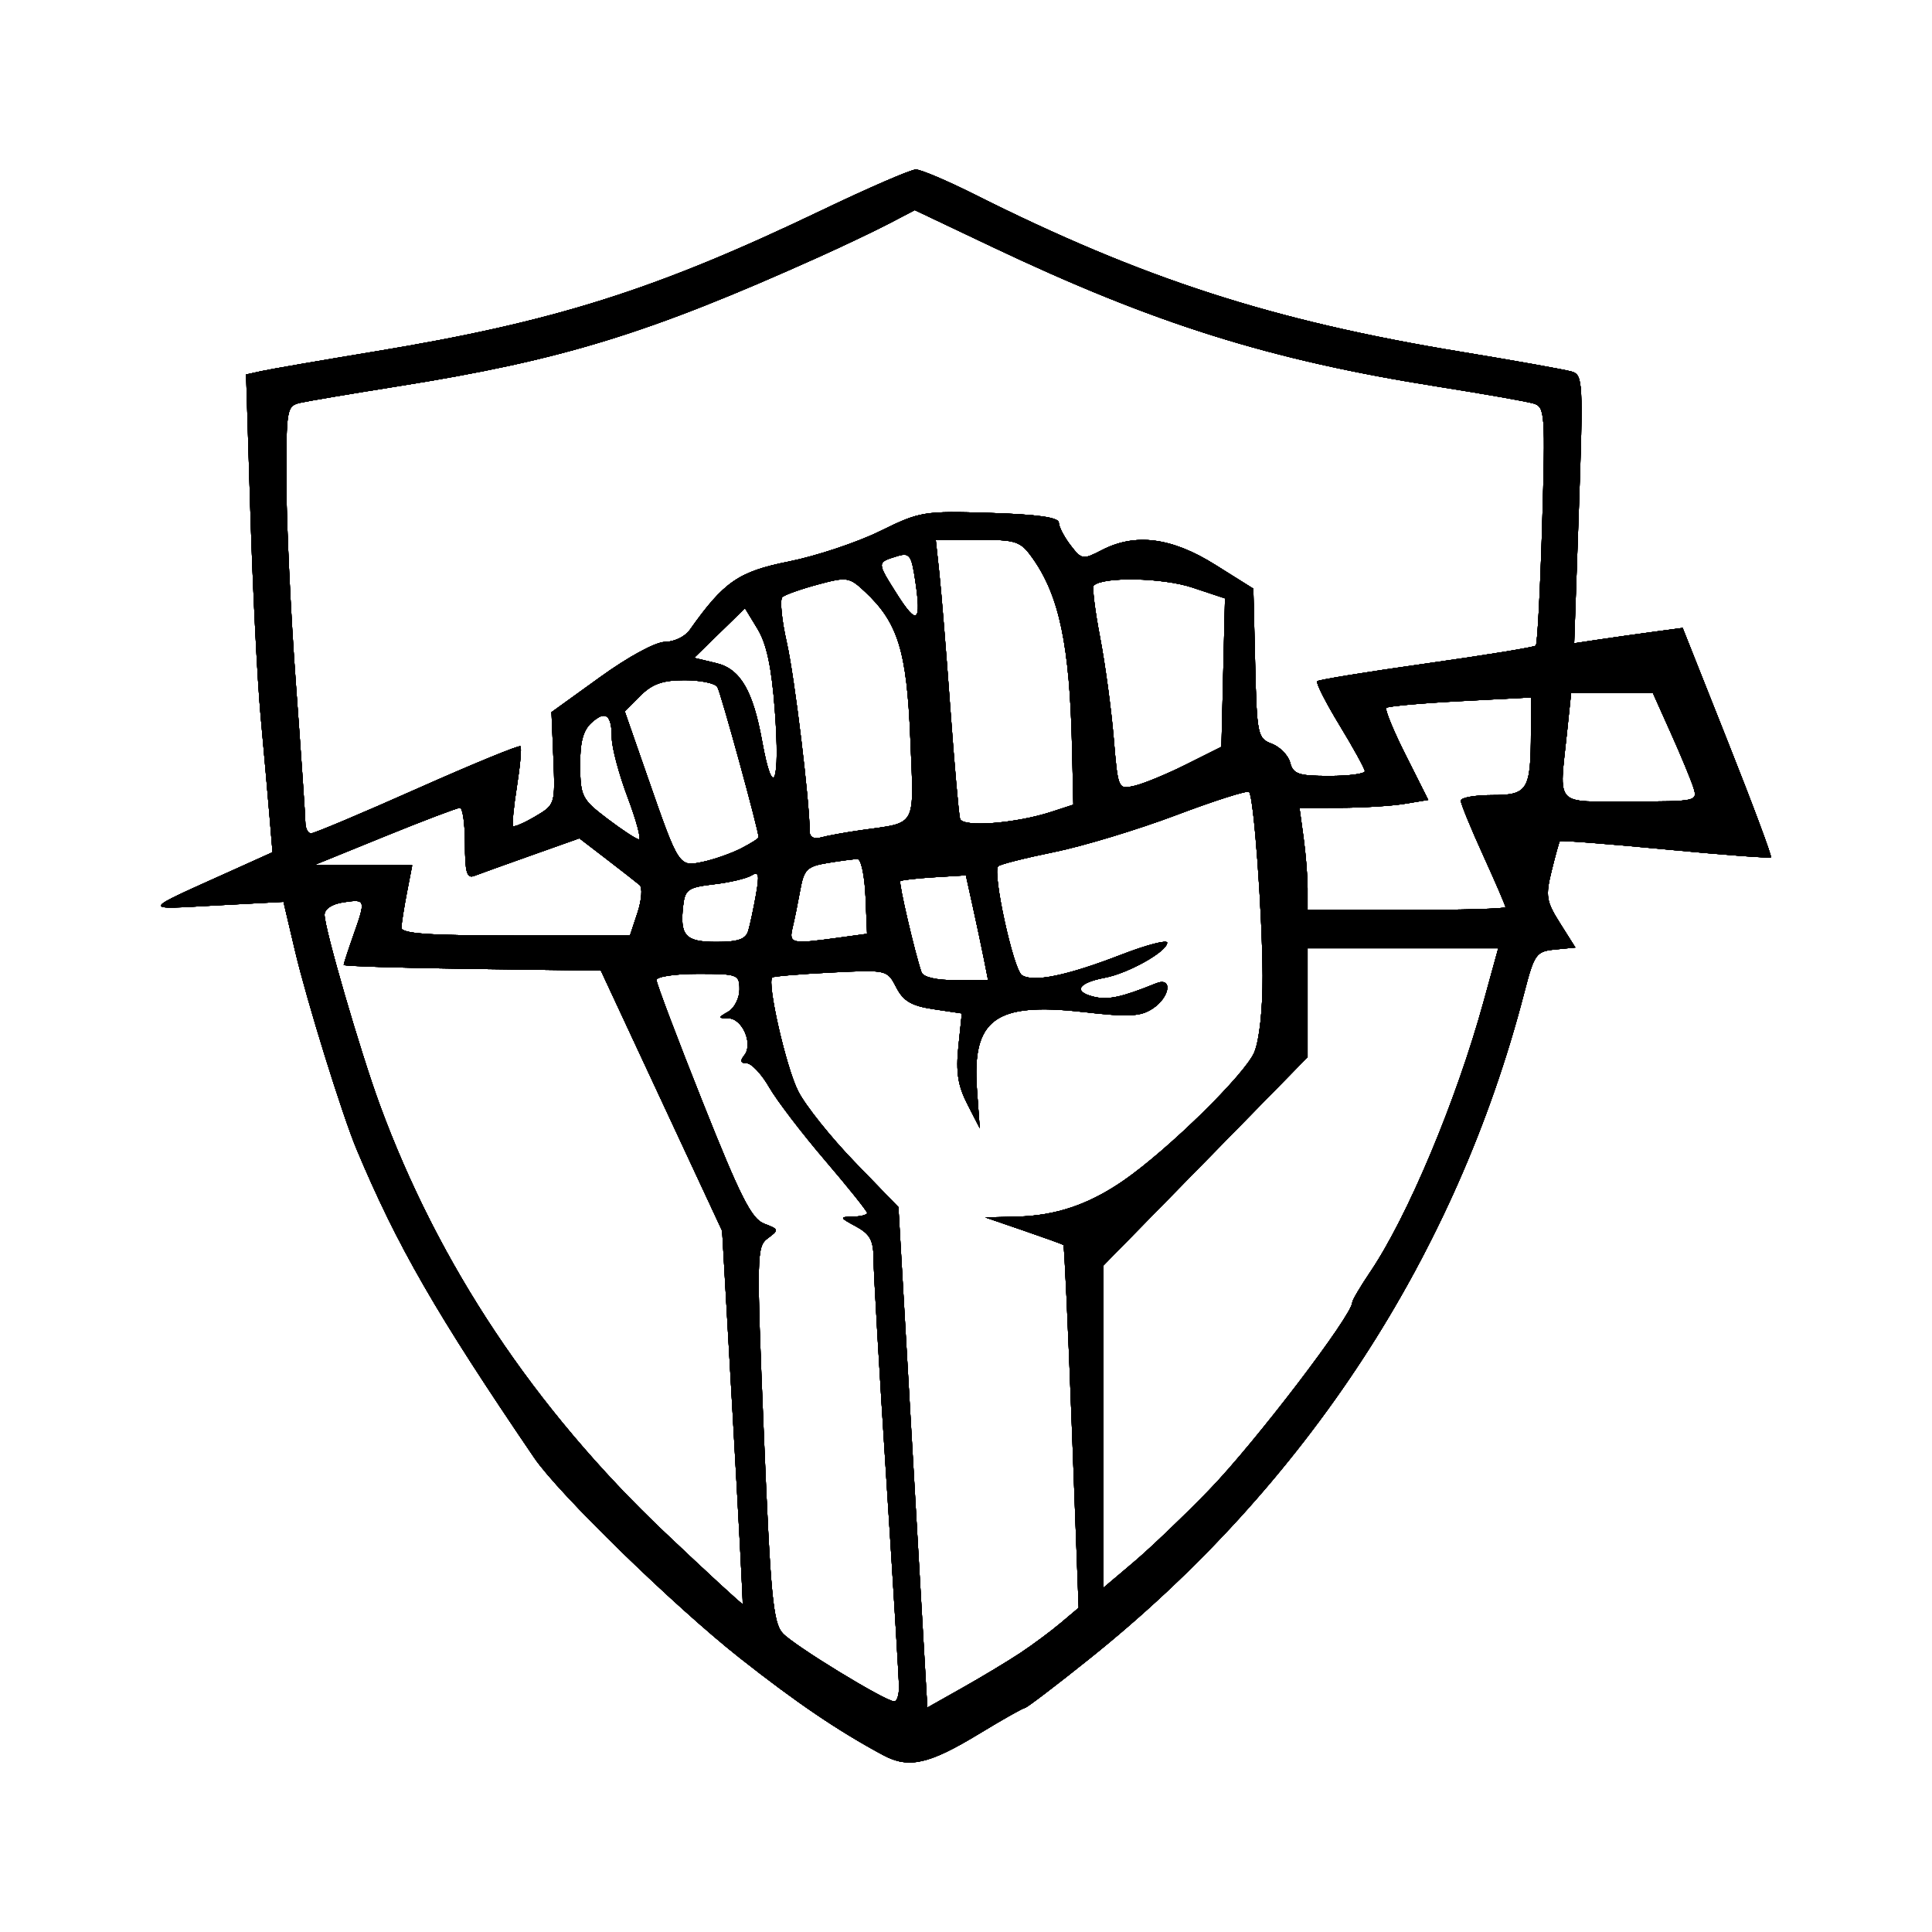 <svg
    xmlns="http://www.w3.org/2000/svg"
    viewBox="0 0 192 192"
    id="vector">
    <g id="group">
        <path
            id="path"
            d="M 87.762 174.419 C 83.286 172.013 79.14 169.201 73.488 164.74 C 66.984 159.605 55.518 148.438 53.096 144.881 C 43.34 130.548 39.465 123.818 35.443 114.224 C 34.005 110.792 30.509 99.529 29.329 94.526 L 28.174 89.624 L 21.491 89.98 C 13.976 90.38 13.834 90.674 23.185 86.455 L 27.084 84.696 L 26.781 81.063 C 26.614 79.065 26.216 74.575 25.896 71.086 C 25.576 67.597 25.121 58.549 24.885 50.98 L 24.456 37.217 L 25.976 36.881 C 26.812 36.696 31.92 35.813 37.329 34.919 C 55.134 31.974 65.166 28.802 81.645 20.906 C 86.305 18.673 90.523 16.846 91.016 16.846 C 91.51 16.846 94.119 17.954 96.816 19.307 C 113.531 27.696 126.431 31.871 145.173 34.956 C 150.581 35.847 155.538 36.733 156.188 36.926 C 157.311 37.26 157.347 37.934 156.905 50.603 L 156.439 63.928 L 158.895 63.559 C 160.245 63.356 162.671 63.013 164.285 62.796 L 167.22 62.401 L 171.706 73.701 C 174.174 79.917 176.104 85.09 175.996 85.199 C 175.887 85.307 171.152 84.951 165.473 84.408 C 159.794 83.865 155.087 83.5 155.013 83.597 C 154.939 83.694 154.571 85.025 154.195 86.555 C 153.58 89.057 153.664 89.578 155.035 91.749 L 156.559 94.163 L 154.55 94.36 C 152.651 94.547 152.484 94.782 151.473 98.681 C 144.72 124.743 129.79 147.611 108.286 164.831 C 104.921 167.527 102.024 169.732 101.849 169.732 C 101.674 169.732 99.636 170.883 97.32 172.29 C 92.299 175.34 90.303 175.785 87.762 174.419 Z M 101.401 164.268 C 102.622 163.459 104.426 162.119 105.409 161.29 L 107.197 159.782 L 106.52 141.815 C 106.148 131.932 105.772 123.791 105.684 123.721 C 105.596 123.652 103.812 123.008 101.718 122.29 L 97.912 120.985 L 101.084 120.907 C 104.948 120.812 108.233 119.695 111.689 117.3 C 116.101 114.244 123.749 106.736 124.652 104.576 C 125.16 103.36 125.495 100.266 125.477 96.957 C 125.441 90.585 124.602 79.167 124.134 78.7 C 123.961 78.527 120.703 79.563 116.893 81.002 C 113.082 82.441 107.62 84.095 104.753 84.678 C 101.887 85.261 99.385 85.895 99.195 86.086 C 98.6 86.68 100.705 96.346 101.551 96.908 C 102.676 97.654 106.026 96.967 111.392 94.889 C 113.922 93.909 115.992 93.367 115.992 93.683 C 115.992 94.556 112.137 96.724 109.799 97.165 C 107.141 97.668 106.616 98.533 108.659 99.046 C 110.1 99.408 111.431 99.125 114.882 97.727 C 116.57 97.042 116.29 99.091 114.538 100.239 C 113.328 101.032 112.162 101.087 107.605 100.569 C 98.914 99.582 96.583 101.286 97.088 108.262 L 97.367 112.125 L 96.136 109.724 C 95.196 107.893 94.985 106.54 95.245 104.018 L 95.587 100.713 L 92.78 100.292 C 90.578 99.962 89.779 99.494 89.068 98.119 C 88.163 96.37 88.151 96.367 82.57 96.649 C 79.494 96.804 76.874 97.023 76.748 97.137 C 76.195 97.633 78.12 106.085 79.324 108.449 C 80.053 109.881 82.592 113.057 84.966 115.507 L 89.283 119.962 L 90.72 144.831 L 92.158 169.699 L 95.669 167.719 C 97.601 166.63 100.18 165.077 101.401 164.268 Z M 89.342 167.67 C 89.339 166.885 88.771 157.536 88.079 146.894 C 87.387 136.253 86.819 126.484 86.816 125.187 C 86.811 123.269 86.484 122.651 85.066 121.882 C 83.421 120.99 83.403 120.934 84.748 120.91 C 85.534 120.896 86.176 120.732 86.176 120.545 C 86.176 120.359 84.292 118.004 81.989 115.312 C 79.686 112.62 77.188 109.349 76.438 108.043 C 75.688 106.738 74.682 105.667 74.204 105.664 C 73.589 105.661 73.521 105.426 73.972 104.867 C 74.87 103.751 73.786 101.223 72.398 101.2 C 71.327 101.181 71.326 101.146 72.378 100.534 C 72.989 100.178 73.488 99.188 73.488 98.333 C 73.488 96.842 73.318 96.778 69.365 96.778 C 67.097 96.778 65.241 97.055 65.241 97.393 C 65.241 97.732 67.303 103.187 69.824 109.516 C 73.584 118.958 74.682 121.129 75.944 121.609 C 77.408 122.165 77.425 122.235 76.311 123.05 C 75.187 123.872 75.171 124.665 75.908 142.497 C 76.573 158.56 76.827 161.253 77.779 162.307 C 78.868 163.512 87.952 169.064 88.872 169.086 C 89.134 169.092 89.345 168.455 89.342 167.67 Z M 72.825 140.79 L 71.765 122.316 L 65.74 109.388 L 59.715 96.461 L 46.936 96.289 C 39.907 96.195 34.157 96.017 34.157 95.893 C 34.157 95.77 34.585 94.455 35.108 92.972 C 36.371 89.392 36.357 89.342 34.157 89.665 C 32.996 89.835 32.254 90.322 32.254 90.911 C 32.254 92.294 35.811 104.534 37.739 109.783 C 43.568 125.659 53.139 140.025 66.035 152.257 C 70.266 156.27 73.763 159.489 73.807 159.409 C 73.851 159.33 73.409 150.951 72.825 140.79 Z M 120.181 148.052 C 124.716 143.375 134.389 130.698 134.389 129.43 C 134.389 129.217 135.195 127.85 136.181 126.391 C 139.899 120.892 144.733 109.367 147.423 99.591 L 148.895 94.241 L 129.948 94.241 L 129.948 105.055 L 119.798 115.415 L 109.648 125.774 L 109.648 157.797 L 112.661 155.248 C 114.319 153.845 117.702 150.607 120.181 148.052 Z M 97.789 95.351 C 97.564 94.217 97.067 91.872 96.684 90.139 L 95.989 86.989 L 92.827 87.182 C 91.088 87.288 89.578 87.461 89.471 87.566 C 89.296 87.737 90.902 94.647 91.575 96.62 C 91.743 97.112 93.048 97.413 95.021 97.413 L 98.197 97.413 Z M 74.363 92.496 C 74.543 91.886 74.887 90.274 75.128 88.915 C 75.487 86.897 75.406 86.546 74.686 86.996 C 74.202 87.299 72.521 87.697 70.951 87.88 C 68.382 88.181 68.075 88.394 67.89 90.012 C 67.549 92.995 68.113 93.606 71.205 93.606 C 73.355 93.606 74.116 93.339 74.363 92.496 Z M 83.229 93.203 L 86.169 92.8 L 86.014 89.085 C 85.928 87.042 85.573 85.371 85.224 85.372 C 84.875 85.372 83.545 85.546 82.268 85.757 C 80.198 86.1 79.9 86.392 79.528 88.446 C 79.299 89.714 78.957 91.394 78.768 92.179 C 78.385 93.776 78.634 93.833 83.229 93.203 Z M 63.357 90.693 C 63.771 89.44 63.865 88.206 63.565 87.951 C 63.266 87.697 61.796 86.548 60.3 85.399 L 57.578 83.31 L 52.813 85.001 C 50.191 85.932 47.633 86.852 47.128 87.046 C 46.394 87.328 46.21 86.685 46.21 83.841 C 46.21 81.885 45.983 80.284 45.706 80.284 C 45.429 80.284 42.075 81.556 38.252 83.111 L 31.302 85.938 L 36.133 85.966 L 40.964 85.994 L 40.443 88.69 C 40.156 90.173 39.909 91.743 39.894 92.179 C 39.873 92.785 42.548 92.972 51.236 92.972 L 62.605 92.972 L 63.357 90.693 Z M 149.614 90.152 C 149.614 89.997 148.615 87.678 147.394 84.998 C 146.172 82.318 145.173 79.876 145.173 79.571 C 145.173 79.265 146.567 79.016 148.271 79.016 C 151.838 79.016 152.128 78.545 152.143 72.735 L 152.151 69.31 L 145.108 69.681 C 141.234 69.886 137.933 70.185 137.772 70.346 C 137.611 70.507 138.483 72.631 139.709 75.066 L 141.939 79.494 L 139.591 79.882 C 138.3 80.096 135.42 80.274 133.192 80.277 L 129.141 80.284 L 129.545 83.228 C 129.767 84.846 129.948 87.13 129.948 88.303 L 129.948 90.434 L 139.781 90.434 C 145.189 90.434 149.614 90.307 149.614 90.152 Z M 73.647 84.315 C 74.606 83.825 75.391 83.327 75.391 83.208 C 75.391 82.515 71.632 68.82 71.29 68.266 C 71.062 67.898 69.595 67.597 68.03 67.597 C 65.858 67.597 64.817 67.964 63.635 69.145 L 62.086 70.694 L 64.362 77.234 C 67.482 86.202 67.457 86.163 69.885 85.641 C 70.994 85.402 72.687 84.805 73.647 84.315 Z M 62.381 79.257 C 61.512 76.948 60.801 74.283 60.801 73.336 C 60.801 71.019 60.186 70.554 58.79 71.817 C 57.945 72.582 57.636 73.75 57.655 76.101 C 57.679 79.143 57.837 79.452 60.351 81.358 C 61.819 82.472 63.233 83.4 63.491 83.42 C 63.75 83.44 63.25 81.567 62.381 79.257 Z M 85.541 82.505 C 91.224 81.689 90.834 82.413 90.467 73.365 C 90.114 64.679 89.24 61.862 85.943 58.785 C 84.398 57.343 84.17 57.309 81.282 58.086 C 79.612 58.535 78.025 59.096 77.754 59.333 C 77.483 59.57 77.678 61.597 78.186 63.839 C 78.963 67.263 80.466 79.67 80.466 82.658 C 80.466 83.196 80.9 83.419 81.577 83.228 C 82.187 83.056 83.971 82.73 85.541 82.505 Z M 41.474 78.371 C 46.976 75.924 51.586 74.03 51.72 74.164 C 51.854 74.298 51.697 76.086 51.372 78.139 C 51.047 80.191 50.874 81.969 50.989 82.091 C 51.103 82.212 52.094 81.784 53.191 81.139 C 55.169 79.976 55.183 79.931 54.996 75.371 L 54.806 70.775 L 59.649 67.283 C 62.479 65.241 65.159 63.79 66.099 63.79 C 66.983 63.79 68.08 63.263 68.536 62.619 C 71.939 57.807 73.391 56.804 78.396 55.803 C 81.105 55.261 85.177 53.905 87.445 52.79 C 91.429 50.83 91.798 50.769 98.388 50.973 C 103.094 51.119 105.212 51.418 105.221 51.937 C 105.229 52.35 105.754 53.362 106.387 54.186 C 107.498 55.63 107.608 55.647 109.513 54.662 C 112.83 52.946 116.438 53.413 120.75 56.115 L 124.556 58.501 L 124.735 65.927 C 124.906 73.044 124.975 73.376 126.393 73.915 C 127.206 74.225 128.027 75.07 128.216 75.795 C 128.513 76.931 129.05 77.112 132.109 77.112 C 134.061 77.112 135.647 76.898 135.635 76.637 C 135.623 76.375 134.491 74.319 133.12 72.068 C 131.749 69.816 130.751 67.851 130.902 67.7 C 131.053 67.549 135.939 66.755 141.76 65.935 C 147.58 65.116 152.471 64.317 152.628 64.16 C 152.784 64.003 153.068 58.607 153.259 52.169 C 153.587 41.066 153.543 40.444 152.402 40.1 C 151.741 39.9 147.489 39.151 142.953 38.433 C 126.197 35.784 114.713 32.182 98.534 24.5 L 90.91 20.88 L 88.384 22.2 C 86.995 22.926 83.86 24.42 81.418 25.52 C 64.465 33.153 55.879 35.793 39.549 38.389 C 35.013 39.111 30.66 39.845 29.875 40.022 C 28.493 40.332 28.448 40.582 28.456 47.784 C 28.461 51.877 28.887 60.936 29.403 67.914 C 29.918 74.892 30.343 81.101 30.345 81.712 C 30.348 82.322 30.603 82.822 30.911 82.822 C 31.219 82.822 35.973 80.819 41.474 78.371 Z M 104.51 80.672 L 106.668 79.967 L 106.536 74.183 C 106.306 64.131 105.271 59.197 102.611 55.461 C 101.409 53.773 101.011 53.64 97.154 53.64 L 92.993 53.64 L 93.351 56.971 C 93.548 58.803 94.04 64.869 94.445 70.451 C 94.85 76.034 95.283 80.947 95.407 81.368 C 95.664 82.244 100.926 81.841 104.51 80.672 Z M 168.289 78.258 C 168.046 77.492 167.039 75.065 166.052 72.865 L 164.258 68.865 L 156.138 68.865 L 155.731 72.765 C 154.945 80.287 154.362 79.65 162.027 79.65 C 168.64 79.65 168.725 79.631 168.289 78.258 Z M 117.895 75.964 L 121.384 74.219 L 121.562 66.842 L 121.74 59.465 L 118.479 58.382 C 115.543 57.406 109.592 57.291 108.691 58.192 C 108.529 58.354 108.813 60.662 109.321 63.32 C 109.83 65.979 110.44 70.475 110.676 73.312 C 111.106 78.466 111.108 78.471 112.756 78.09 C 113.663 77.88 115.976 76.923 117.895 75.964 Z M 77.002 70.56 C 76.685 66.331 76.186 63.981 75.295 62.516 L 74.036 60.446 L 71.509 62.911 L 68.981 65.376 L 71.186 65.904 C 73.568 66.473 74.83 68.624 75.742 73.671 C 76.825 79.663 77.55 77.874 77.002 70.56 Z M 90.957 57.695 C 90.573 55.139 90.39 54.894 89.146 55.276 C 87.13 55.895 87.13 55.865 89.112 59 C 91.144 62.212 91.587 61.898 90.957 57.695 Z"
            fill="#000000"
            stroke-width="12"/>
        <path
            id="path_1"
            d="M 87.762 174.419 C 83.286 172.013 79.14 169.201 73.488 164.74 C 66.984 159.605 55.518 148.438 53.096 144.881 C 43.34 130.548 39.465 123.818 35.443 114.224 C 34.005 110.792 30.509 99.529 29.329 94.526 L 28.174 89.624 L 21.491 89.98 C 13.976 90.38 13.834 90.674 23.185 86.455 L 27.084 84.696 L 26.781 81.063 C 26.614 79.065 26.216 74.575 25.896 71.086 C 25.576 67.597 25.121 58.549 24.885 50.98 L 24.456 37.217 L 25.976 36.881 C 26.812 36.696 31.92 35.813 37.329 34.919 C 55.134 31.974 65.166 28.802 81.645 20.906 C 86.305 18.673 90.523 16.846 91.016 16.846 C 91.51 16.846 94.119 17.954 96.816 19.307 C 113.531 27.696 126.431 31.871 145.173 34.956 C 150.581 35.847 155.538 36.733 156.188 36.926 C 157.311 37.26 157.347 37.934 156.905 50.603 L 156.439 63.928 L 158.895 63.559 C 160.245 63.356 162.671 63.013 164.285 62.796 L 167.22 62.401 L 171.706 73.701 C 174.174 79.917 176.104 85.09 175.996 85.199 C 175.887 85.307 171.152 84.951 165.473 84.408 C 159.794 83.865 155.087 83.5 155.013 83.597 C 154.939 83.694 154.571 85.025 154.195 86.555 C 153.58 89.057 153.664 89.578 155.035 91.749 L 156.559 94.163 L 154.55 94.36 C 152.651 94.547 152.484 94.782 151.473 98.681 C 144.72 124.743 129.79 147.611 108.286 164.831 C 104.921 167.527 102.024 169.732 101.849 169.732 C 101.674 169.732 99.636 170.883 97.32 172.29 C 92.299 175.34 90.303 175.785 87.762 174.419 Z M 101.401 164.268 C 102.622 163.459 104.426 162.119 105.409 161.29 L 107.197 159.782 L 106.52 141.815 C 106.148 131.932 105.772 123.791 105.684 123.721 C 105.596 123.652 103.812 123.008 101.718 122.29 L 97.912 120.985 L 101.084 120.907 C 104.948 120.812 108.233 119.695 111.689 117.3 C 116.101 114.244 123.749 106.736 124.652 104.576 C 125.16 103.36 125.495 100.266 125.477 96.957 C 125.441 90.585 124.602 79.167 124.134 78.7 C 123.961 78.527 120.703 79.563 116.893 81.002 C 113.082 82.441 107.62 84.095 104.753 84.678 C 101.887 85.261 99.385 85.895 99.195 86.086 C 98.6 86.68 100.705 96.346 101.551 96.908 C 102.676 97.654 106.026 96.967 111.392 94.889 C 113.922 93.909 115.992 93.367 115.992 93.683 C 115.992 94.556 112.137 96.724 109.799 97.165 C 107.141 97.668 106.616 98.533 108.659 99.046 C 110.1 99.408 111.431 99.125 114.882 97.727 C 116.57 97.042 116.29 99.091 114.538 100.239 C 113.328 101.032 112.162 101.087 107.605 100.569 C 98.914 99.582 96.583 101.286 97.088 108.262 L 97.367 112.125 L 96.136 109.724 C 95.196 107.893 94.985 106.54 95.245 104.018 L 95.587 100.713 L 92.78 100.292 C 90.578 99.962 89.779 99.494 89.068 98.119 C 88.163 96.37 88.151 96.367 82.57 96.649 C 79.494 96.804 76.874 97.023 76.748 97.137 C 76.195 97.633 78.12 106.085 79.324 108.449 C 80.053 109.881 82.592 113.057 84.966 115.507 L 89.283 119.962 L 90.72 144.831 L 92.158 169.699 L 95.669 167.719 C 97.601 166.63 100.18 165.077 101.401 164.268 Z M 89.342 167.67 C 89.339 166.885 88.771 157.536 88.079 146.894 C 87.387 136.253 86.819 126.484 86.816 125.187 C 86.811 123.269 86.484 122.651 85.066 121.882 C 83.421 120.99 83.403 120.934 84.748 120.91 C 85.534 120.896 86.176 120.732 86.176 120.545 C 86.176 120.359 84.292 118.004 81.989 115.312 C 79.686 112.62 77.188 109.349 76.438 108.043 C 75.688 106.738 74.682 105.667 74.204 105.664 C 73.589 105.661 73.521 105.426 73.972 104.867 C 74.87 103.751 73.786 101.223 72.398 101.2 C 71.327 101.181 71.326 101.146 72.378 100.534 C 72.989 100.178 73.488 99.188 73.488 98.333 C 73.488 96.842 73.318 96.778 69.365 96.778 C 67.097 96.778 65.241 97.055 65.241 97.393 C 65.241 97.732 67.303 103.187 69.824 109.516 C 73.584 118.958 74.682 121.129 75.944 121.609 C 77.408 122.165 77.425 122.235 76.311 123.05 C 75.187 123.872 75.171 124.665 75.908 142.497 C 76.573 158.56 76.827 161.253 77.779 162.307 C 78.868 163.512 87.952 169.064 88.872 169.086 C 89.134 169.092 89.345 168.455 89.342 167.67 Z M 72.825 140.79 L 71.765 122.316 L 65.74 109.388 L 59.715 96.461 L 46.936 96.289 C 39.907 96.195 34.157 96.017 34.157 95.893 C 34.157 95.77 34.585 94.455 35.108 92.972 C 36.371 89.392 36.357 89.342 34.157 89.665 C 32.996 89.835 32.254 90.322 32.254 90.911 C 32.254 92.294 35.811 104.534 37.739 109.783 C 43.568 125.659 53.139 140.025 66.035 152.257 C 70.266 156.27 73.763 159.489 73.807 159.409 C 73.851 159.33 73.409 150.951 72.825 140.79 Z M 120.181 148.052 C 124.716 143.375 134.389 130.698 134.389 129.43 C 134.389 129.217 135.195 127.85 136.181 126.391 C 139.899 120.892 144.733 109.367 147.423 99.591 L 148.895 94.241 L 129.948 94.241 L 129.948 105.055 L 119.798 115.415 L 109.648 125.774 L 109.648 157.797 L 112.661 155.248 C 114.319 153.845 117.702 150.607 120.181 148.052 Z M 97.789 95.351 C 97.564 94.217 97.067 91.872 96.684 90.139 L 95.989 86.989 L 92.827 87.182 C 91.088 87.288 89.578 87.461 89.471 87.566 C 89.296 87.737 90.902 94.647 91.575 96.62 C 91.743 97.112 93.048 97.413 95.021 97.413 L 98.197 97.413 Z M 74.363 92.496 C 74.543 91.886 74.887 90.274 75.128 88.915 C 75.487 86.897 75.406 86.546 74.686 86.996 C 74.202 87.299 72.521 87.697 70.951 87.88 C 68.382 88.181 68.075 88.394 67.89 90.012 C 67.549 92.995 68.113 93.606 71.205 93.606 C 73.355 93.606 74.116 93.339 74.363 92.496 Z M 83.229 93.203 L 86.169 92.8 L 86.014 89.085 C 85.928 87.042 85.573 85.371 85.224 85.372 C 84.875 85.372 83.545 85.546 82.268 85.757 C 80.198 86.1 79.9 86.392 79.528 88.446 C 79.299 89.714 78.957 91.394 78.768 92.179 C 78.385 93.776 78.634 93.833 83.229 93.203 Z M 63.357 90.693 C 63.771 89.44 63.865 88.206 63.565 87.951 C 63.266 87.697 61.796 86.548 60.3 85.399 L 57.578 83.31 L 52.813 85.001 C 50.191 85.932 47.633 86.852 47.128 87.046 C 46.394 87.328 46.21 86.685 46.21 83.841 C 46.21 81.885 45.983 80.284 45.706 80.284 C 45.429 80.284 42.075 81.556 38.252 83.111 L 31.302 85.938 L 36.133 85.966 L 40.964 85.994 L 40.443 88.69 C 40.156 90.173 39.909 91.743 39.894 92.179 C 39.873 92.785 42.548 92.972 51.236 92.972 L 62.605 92.972 L 63.357 90.693 Z M 149.614 90.152 C 149.614 89.997 148.615 87.678 147.394 84.998 C 146.172 82.318 145.173 79.876 145.173 79.571 C 145.173 79.265 146.567 79.016 148.271 79.016 C 151.838 79.016 152.128 78.545 152.143 72.735 L 152.151 69.31 L 145.108 69.681 C 141.234 69.886 137.933 70.185 137.772 70.346 C 137.611 70.507 138.483 72.631 139.709 75.066 L 141.939 79.494 L 139.591 79.882 C 138.3 80.096 135.42 80.274 133.192 80.277 L 129.141 80.284 L 129.545 83.228 C 129.767 84.846 129.948 87.13 129.948 88.303 L 129.948 90.434 L 139.781 90.434 C 145.189 90.434 149.614 90.307 149.614 90.152 Z M 73.647 84.315 C 74.606 83.825 75.391 83.327 75.391 83.208 C 75.391 82.515 71.632 68.82 71.29 68.266 C 71.062 67.898 69.595 67.597 68.03 67.597 C 65.858 67.597 64.817 67.964 63.635 69.145 L 62.086 70.694 L 64.362 77.234 C 67.482 86.202 67.457 86.163 69.885 85.641 C 70.994 85.402 72.687 84.805 73.647 84.315 Z M 62.381 79.257 C 61.512 76.948 60.801 74.283 60.801 73.336 C 60.801 71.019 60.186 70.554 58.79 71.817 C 57.945 72.582 57.636 73.75 57.655 76.101 C 57.679 79.143 57.837 79.452 60.351 81.358 C 61.819 82.472 63.233 83.4 63.491 83.42 C 63.75 83.44 63.25 81.567 62.381 79.257 Z M 85.541 82.505 C 91.224 81.689 90.834 82.413 90.467 73.365 C 90.114 64.679 89.24 61.862 85.943 58.785 C 84.398 57.343 84.17 57.309 81.282 58.086 C 79.612 58.535 78.025 59.096 77.754 59.333 C 77.483 59.57 77.678 61.597 78.186 63.839 C 78.963 67.263 80.466 79.67 80.466 82.658 C 80.466 83.196 80.9 83.419 81.577 83.228 C 82.187 83.056 83.971 82.73 85.541 82.505 Z M 41.474 78.371 C 46.976 75.924 51.586 74.03 51.72 74.164 C 51.854 74.298 51.697 76.086 51.372 78.139 C 51.047 80.191 50.874 81.969 50.989 82.091 C 51.103 82.212 52.094 81.784 53.191 81.139 C 55.169 79.976 55.183 79.931 54.996 75.371 L 54.806 70.775 L 59.649 67.283 C 62.479 65.241 65.159 63.79 66.099 63.79 C 66.983 63.79 68.08 63.263 68.536 62.619 C 71.939 57.807 73.391 56.804 78.396 55.803 C 81.105 55.261 85.177 53.905 87.445 52.79 C 91.429 50.83 91.798 50.769 98.388 50.973 C 103.094 51.119 105.212 51.418 105.221 51.937 C 105.229 52.35 105.754 53.362 106.387 54.186 C 107.498 55.63 107.608 55.647 109.513 54.662 C 112.83 52.946 116.438 53.413 120.75 56.115 L 124.556 58.501 L 124.735 65.927 C 124.906 73.044 124.975 73.376 126.393 73.915 C 127.206 74.225 128.027 75.07 128.216 75.795 C 128.513 76.931 129.05 77.112 132.109 77.112 C 134.061 77.112 135.647 76.898 135.635 76.637 C 135.623 76.375 134.491 74.319 133.12 72.068 C 131.749 69.816 130.751 67.851 130.902 67.7 C 131.053 67.549 135.939 66.755 141.76 65.935 C 147.58 65.116 152.471 64.317 152.628 64.16 C 152.784 64.003 153.068 58.607 153.259 52.169 C 153.587 41.066 153.543 40.444 152.402 40.1 C 151.741 39.9 147.489 39.151 142.953 38.433 C 126.197 35.784 114.713 32.182 98.534 24.5 L 90.91 20.88 L 88.384 22.2 C 86.995 22.926 83.86 24.42 81.418 25.52 C 64.465 33.153 55.879 35.793 39.549 38.389 C 35.013 39.111 30.66 39.845 29.875 40.022 C 28.493 40.332 28.448 40.582 28.456 47.784 C 28.461 51.877 28.887 60.936 29.403 67.914 C 29.918 74.892 30.343 81.101 30.345 81.712 C 30.348 82.322 30.603 82.822 30.911 82.822 C 31.219 82.822 35.973 80.819 41.474 78.371 Z M 104.51 80.672 L 106.668 79.967 L 106.536 74.183 C 106.306 64.131 105.271 59.197 102.611 55.461 C 101.409 53.773 101.011 53.64 97.154 53.64 L 92.993 53.64 L 93.351 56.971 C 93.548 58.803 94.04 64.869 94.445 70.451 C 94.85 76.034 95.283 80.947 95.407 81.368 C 95.664 82.244 100.926 81.841 104.51 80.672 Z M 168.289 78.258 C 168.046 77.492 167.039 75.065 166.052 72.865 L 164.258 68.865 L 156.138 68.865 L 155.731 72.765 C 154.945 80.287 154.362 79.65 162.027 79.65 C 168.64 79.65 168.725 79.631 168.289 78.258 Z M 117.895 75.964 L 121.384 74.219 L 121.562 66.842 L 121.74 59.465 L 118.479 58.382 C 115.543 57.406 109.592 57.291 108.691 58.192 C 108.529 58.354 108.813 60.662 109.321 63.32 C 109.83 65.979 110.44 70.475 110.676 73.312 C 111.106 78.466 111.108 78.471 112.756 78.09 C 113.663 77.88 115.976 76.923 117.895 75.964 Z M 77.002 70.56 C 76.685 66.331 76.186 63.981 75.295 62.516 L 74.036 60.446 L 71.509 62.911 L 68.981 65.376 L 71.186 65.904 C 73.568 66.473 74.83 68.624 75.742 73.671 C 76.825 79.663 77.55 77.874 77.002 70.56 Z M 90.957 57.695 C 90.573 55.139 90.39 54.894 89.146 55.276 C 87.13 55.895 87.13 55.865 89.112 59 C 91.144 62.212 91.587 61.898 90.957 57.695 Z"
            fill="#000000"
            stroke-width="12"/>
        <path
            id="path_2"
            d="M 87.762 174.419 C 83.286 172.013 79.14 169.201 73.488 164.74 C 66.984 159.605 55.518 148.438 53.096 144.881 C 43.34 130.548 39.465 123.818 35.443 114.224 C 34.005 110.792 30.509 99.529 29.329 94.526 L 28.174 89.624 L 21.491 89.98 C 13.976 90.38 13.834 90.674 23.185 86.455 L 27.084 84.696 L 26.781 81.063 C 26.614 79.065 26.216 74.575 25.896 71.086 C 25.576 67.597 25.121 58.549 24.885 50.98 L 24.456 37.217 L 25.976 36.881 C 26.812 36.696 31.92 35.813 37.329 34.919 C 55.134 31.974 65.166 28.802 81.645 20.906 C 86.305 18.673 90.523 16.846 91.016 16.846 C 91.51 16.846 94.119 17.954 96.816 19.307 C 113.531 27.696 126.431 31.871 145.173 34.956 C 150.581 35.847 155.538 36.733 156.188 36.926 C 157.311 37.26 157.347 37.934 156.905 50.603 L 156.439 63.928 L 158.895 63.559 C 160.245 63.356 162.671 63.013 164.285 62.796 L 167.22 62.401 L 171.706 73.701 C 174.174 79.917 176.104 85.09 175.996 85.199 C 175.887 85.307 171.152 84.951 165.473 84.408 C 159.794 83.865 155.087 83.5 155.013 83.597 C 154.939 83.694 154.571 85.025 154.195 86.555 C 153.58 89.057 153.664 89.578 155.035 91.749 L 156.559 94.163 L 154.55 94.36 C 152.651 94.547 152.484 94.782 151.473 98.681 C 144.72 124.743 129.79 147.611 108.286 164.831 C 104.921 167.527 102.024 169.732 101.849 169.732 C 101.674 169.732 99.636 170.883 97.32 172.29 C 92.299 175.34 90.303 175.785 87.762 174.419 Z M 101.401 164.268 C 102.622 163.459 104.426 162.119 105.409 161.29 L 107.197 159.782 L 106.52 141.815 C 106.148 131.932 105.772 123.791 105.684 123.721 C 105.596 123.652 103.812 123.008 101.718 122.29 L 97.912 120.985 L 101.084 120.907 C 104.948 120.812 108.233 119.695 111.689 117.3 C 116.101 114.244 123.749 106.736 124.652 104.576 C 125.16 103.36 125.495 100.266 125.477 96.957 C 125.441 90.585 124.602 79.167 124.134 78.7 C 123.961 78.527 120.703 79.563 116.893 81.002 C 113.082 82.441 107.62 84.095 104.753 84.678 C 101.887 85.261 99.385 85.895 99.195 86.086 C 98.6 86.68 100.705 96.346 101.551 96.908 C 102.676 97.654 106.026 96.967 111.392 94.889 C 113.922 93.909 115.992 93.367 115.992 93.683 C 115.992 94.556 112.137 96.724 109.799 97.165 C 107.141 97.668 106.616 98.533 108.659 99.046 C 110.1 99.408 111.431 99.125 114.882 97.727 C 116.57 97.042 116.29 99.091 114.538 100.239 C 113.328 101.032 112.162 101.087 107.605 100.569 C 98.914 99.582 96.583 101.286 97.088 108.262 L 97.367 112.125 L 96.136 109.724 C 95.196 107.893 94.985 106.54 95.245 104.018 L 95.587 100.713 L 92.78 100.292 C 90.578 99.962 89.779 99.494 89.068 98.119 C 88.163 96.37 88.151 96.367 82.57 96.649 C 79.494 96.804 76.874 97.023 76.748 97.137 C 76.195 97.633 78.12 106.085 79.324 108.449 C 80.053 109.881 82.592 113.057 84.966 115.507 L 89.283 119.962 L 90.72 144.831 L 92.158 169.699 L 95.669 167.719 C 97.601 166.63 100.18 165.077 101.401 164.268 Z M 89.342 167.67 C 89.339 166.885 88.771 157.536 88.079 146.894 C 87.387 136.253 86.819 126.484 86.816 125.187 C 86.811 123.269 86.484 122.651 85.066 121.882 C 83.421 120.99 83.403 120.934 84.748 120.91 C 85.534 120.896 86.176 120.732 86.176 120.545 C 86.176 120.359 84.292 118.004 81.989 115.312 C 79.686 112.62 77.188 109.349 76.438 108.043 C 75.688 106.738 74.682 105.667 74.204 105.664 C 73.589 105.661 73.521 105.426 73.972 104.867 C 74.87 103.751 73.786 101.223 72.398 101.2 C 71.327 101.181 71.326 101.146 72.378 100.534 C 72.989 100.178 73.488 99.188 73.488 98.333 C 73.488 96.842 73.318 96.778 69.365 96.778 C 67.097 96.778 65.241 97.055 65.241 97.393 C 65.241 97.732 67.303 103.187 69.824 109.516 C 73.584 118.958 74.682 121.129 75.944 121.609 C 77.408 122.165 77.425 122.235 76.311 123.05 C 75.187 123.872 75.171 124.665 75.908 142.497 C 76.573 158.56 76.827 161.253 77.779 162.307 C 78.868 163.512 87.952 169.064 88.872 169.086 C 89.134 169.092 89.345 168.455 89.342 167.67 Z M 72.825 140.79 L 71.765 122.316 L 65.74 109.388 L 59.715 96.461 L 46.936 96.289 C 39.907 96.195 34.157 96.017 34.157 95.893 C 34.157 95.77 34.585 94.455 35.108 92.972 C 36.371 89.392 36.357 89.342 34.157 89.665 C 32.996 89.835 32.254 90.322 32.254 90.911 C 32.254 92.294 35.811 104.534 37.739 109.783 C 43.568 125.659 53.139 140.025 66.035 152.257 C 70.266 156.27 73.763 159.489 73.807 159.409 C 73.851 159.33 73.409 150.951 72.825 140.79 Z M 120.181 148.052 C 124.716 143.375 134.389 130.698 134.389 129.43 C 134.389 129.217 135.195 127.85 136.181 126.391 C 139.899 120.892 144.733 109.367 147.423 99.591 L 148.895 94.241 L 129.948 94.241 L 129.948 105.055 L 119.798 115.415 L 109.648 125.774 L 109.648 157.797 L 112.661 155.248 C 114.319 153.845 117.702 150.607 120.181 148.052 Z M 97.789 95.351 C 97.564 94.217 97.067 91.872 96.684 90.139 L 95.989 86.989 L 92.827 87.182 C 91.088 87.288 89.578 87.461 89.471 87.566 C 89.296 87.737 90.902 94.647 91.575 96.62 C 91.743 97.112 93.048 97.413 95.021 97.413 L 98.197 97.413 Z M 74.363 92.496 C 74.543 91.886 74.887 90.274 75.128 88.915 C 75.487 86.897 75.406 86.546 74.686 86.996 C 74.202 87.299 72.521 87.697 70.951 87.88 C 68.382 88.181 68.075 88.394 67.89 90.012 C 67.549 92.995 68.113 93.606 71.205 93.606 C 73.355 93.606 74.116 93.339 74.363 92.496 Z M 83.229 93.203 L 86.169 92.8 L 86.014 89.085 C 85.928 87.042 85.573 85.371 85.224 85.372 C 84.875 85.372 83.545 85.546 82.268 85.757 C 80.198 86.1 79.9 86.392 79.528 88.446 C 79.299 89.714 78.957 91.394 78.768 92.179 C 78.385 93.776 78.634 93.833 83.229 93.203 Z M 63.357 90.693 C 63.771 89.44 63.865 88.206 63.565 87.951 C 63.266 87.697 61.796 86.548 60.3 85.399 L 57.578 83.31 L 52.813 85.001 C 50.191 85.932 47.633 86.852 47.128 87.046 C 46.394 87.328 46.21 86.685 46.21 83.841 C 46.21 81.885 45.983 80.284 45.706 80.284 C 45.429 80.284 42.075 81.556 38.252 83.111 L 31.302 85.938 L 36.133 85.966 L 40.964 85.994 L 40.443 88.69 C 40.156 90.173 39.909 91.743 39.894 92.179 C 39.873 92.785 42.548 92.972 51.236 92.972 L 62.605 92.972 L 63.357 90.693 Z M 149.614 90.152 C 149.614 89.997 148.615 87.678 147.394 84.998 C 146.172 82.318 145.173 79.876 145.173 79.571 C 145.173 79.265 146.567 79.016 148.271 79.016 C 151.838 79.016 152.128 78.545 152.143 72.735 L 152.151 69.31 L 145.108 69.681 C 141.234 69.886 137.933 70.185 137.772 70.346 C 137.611 70.507 138.483 72.631 139.709 75.066 L 141.939 79.494 L 139.591 79.882 C 138.3 80.096 135.42 80.274 133.192 80.277 L 129.141 80.284 L 129.545 83.228 C 129.767 84.846 129.948 87.13 129.948 88.303 L 129.948 90.434 L 139.781 90.434 C 145.189 90.434 149.614 90.307 149.614 90.152 Z M 73.647 84.315 C 74.606 83.825 75.391 83.327 75.391 83.208 C 75.391 82.515 71.632 68.82 71.29 68.266 C 71.062 67.898 69.595 67.597 68.03 67.597 C 65.858 67.597 64.817 67.964 63.635 69.145 L 62.086 70.694 L 64.362 77.234 C 67.482 86.202 67.457 86.163 69.885 85.641 C 70.994 85.402 72.687 84.805 73.647 84.315 Z M 62.381 79.257 C 61.512 76.948 60.801 74.283 60.801 73.336 C 60.801 71.019 60.186 70.554 58.79 71.817 C 57.945 72.582 57.636 73.75 57.655 76.101 C 57.679 79.143 57.837 79.452 60.351 81.358 C 61.819 82.472 63.233 83.4 63.491 83.42 C 63.75 83.44 63.25 81.567 62.381 79.257 Z M 85.541 82.505 C 91.224 81.689 90.834 82.413 90.467 73.365 C 90.114 64.679 89.24 61.862 85.943 58.785 C 84.398 57.343 84.17 57.309 81.282 58.086 C 79.612 58.535 78.025 59.096 77.754 59.333 C 77.483 59.57 77.678 61.597 78.186 63.839 C 78.963 67.263 80.466 79.67 80.466 82.658 C 80.466 83.196 80.9 83.419 81.577 83.228 C 82.187 83.056 83.971 82.73 85.541 82.505 Z M 41.474 78.371 C 46.976 75.924 51.586 74.03 51.72 74.164 C 51.854 74.298 51.697 76.086 51.372 78.139 C 51.047 80.191 50.874 81.969 50.989 82.091 C 51.103 82.212 52.094 81.784 53.191 81.139 C 55.169 79.976 55.183 79.931 54.996 75.371 L 54.806 70.775 L 59.649 67.283 C 62.479 65.241 65.159 63.79 66.099 63.79 C 66.983 63.79 68.08 63.263 68.536 62.619 C 71.939 57.807 73.391 56.804 78.396 55.803 C 81.105 55.261 85.177 53.905 87.445 52.79 C 91.429 50.83 91.798 50.769 98.388 50.973 C 103.094 51.119 105.212 51.418 105.221 51.937 C 105.229 52.35 105.754 53.362 106.387 54.186 C 107.498 55.63 107.608 55.647 109.513 54.662 C 112.83 52.946 116.438 53.413 120.75 56.115 L 124.556 58.501 L 124.735 65.927 C 124.906 73.044 124.975 73.376 126.393 73.915 C 127.206 74.225 128.027 75.07 128.216 75.795 C 128.513 76.931 129.05 77.112 132.109 77.112 C 134.061 77.112 135.647 76.898 135.635 76.637 C 135.623 76.375 134.491 74.319 133.12 72.068 C 131.749 69.816 130.751 67.851 130.902 67.7 C 131.053 67.549 135.939 66.755 141.76 65.935 C 147.58 65.116 152.471 64.317 152.628 64.16 C 152.784 64.003 153.068 58.607 153.259 52.169 C 153.587 41.066 153.543 40.444 152.402 40.1 C 151.741 39.9 147.489 39.151 142.953 38.433 C 126.197 35.784 114.713 32.182 98.534 24.5 L 90.91 20.88 L 88.384 22.2 C 86.995 22.926 83.86 24.42 81.418 25.52 C 64.465 33.153 55.879 35.793 39.549 38.389 C 35.013 39.111 30.66 39.845 29.875 40.022 C 28.493 40.332 28.448 40.582 28.456 47.784 C 28.461 51.877 28.887 60.936 29.403 67.914 C 29.918 74.892 30.343 81.101 30.345 81.712 C 30.348 82.322 30.603 82.822 30.911 82.822 C 31.219 82.822 35.973 80.819 41.474 78.371 Z M 104.51 80.672 L 106.668 79.967 L 106.536 74.183 C 106.306 64.131 105.271 59.197 102.611 55.461 C 101.409 53.773 101.011 53.64 97.154 53.64 L 92.993 53.64 L 93.351 56.971 C 93.548 58.803 94.04 64.869 94.445 70.451 C 94.85 76.034 95.283 80.947 95.407 81.368 C 95.664 82.244 100.926 81.841 104.51 80.672 Z M 168.289 78.258 C 168.046 77.492 167.039 75.065 166.052 72.865 L 164.258 68.865 L 156.138 68.865 L 155.731 72.765 C 154.945 80.287 154.362 79.65 162.027 79.65 C 168.64 79.65 168.725 79.631 168.289 78.258 Z M 117.895 75.964 L 121.384 74.219 L 121.562 66.842 L 121.74 59.465 L 118.479 58.382 C 115.543 57.406 109.592 57.291 108.691 58.192 C 108.529 58.354 108.813 60.662 109.321 63.32 C 109.83 65.979 110.44 70.475 110.676 73.312 C 111.106 78.466 111.108 78.471 112.756 78.09 C 113.663 77.88 115.976 76.923 117.895 75.964 Z M 77.002 70.56 C 76.685 66.331 76.186 63.981 75.295 62.516 L 74.036 60.446 L 71.509 62.911 L 68.981 65.376 L 71.186 65.904 C 73.568 66.473 74.83 68.624 75.742 73.671 C 76.825 79.663 77.55 77.874 77.002 70.56 Z M 90.957 57.695 C 90.573 55.139 90.39 54.894 89.146 55.276 C 87.13 55.895 87.13 55.865 89.112 59 C 91.144 62.212 91.587 61.898 90.957 57.695 Z"
            fill="#000000"
            stroke-width="12"/>
        <path
            id="path_3"
            d="M 87.762 174.419 C 83.286 172.013 79.14 169.201 73.488 164.74 C 66.984 159.605 55.518 148.438 53.096 144.881 C 43.34 130.548 39.465 123.818 35.443 114.224 C 34.005 110.792 30.509 99.529 29.329 94.526 L 28.174 89.624 L 21.491 89.98 C 13.976 90.38 13.834 90.674 23.185 86.455 L 27.084 84.696 L 26.781 81.063 C 26.614 79.065 26.216 74.575 25.896 71.086 C 25.576 67.597 25.121 58.549 24.885 50.98 L 24.456 37.217 L 25.976 36.881 C 26.812 36.696 31.92 35.813 37.329 34.919 C 55.134 31.974 65.166 28.802 81.645 20.906 C 86.305 18.673 90.523 16.846 91.016 16.846 C 91.51 16.846 94.119 17.954 96.816 19.307 C 113.531 27.696 126.431 31.871 145.173 34.956 C 150.581 35.847 155.538 36.733 156.188 36.926 C 157.311 37.26 157.347 37.934 156.905 50.603 L 156.439 63.928 L 158.895 63.559 C 160.245 63.356 162.671 63.013 164.285 62.796 L 167.22 62.401 L 171.706 73.701 C 174.174 79.917 176.104 85.09 175.996 85.199 C 175.887 85.307 171.152 84.951 165.473 84.408 C 159.794 83.865 155.087 83.5 155.013 83.597 C 154.939 83.694 154.571 85.025 154.195 86.555 C 153.58 89.057 153.664 89.578 155.035 91.749 L 156.559 94.163 L 154.55 94.36 C 152.651 94.547 152.484 94.782 151.473 98.681 C 144.72 124.743 129.79 147.611 108.286 164.831 C 104.921 167.527 102.024 169.732 101.849 169.732 C 101.674 169.732 99.636 170.883 97.32 172.29 C 92.299 175.34 90.303 175.785 87.762 174.419 Z M 101.401 164.268 C 102.622 163.459 104.426 162.119 105.409 161.29 L 107.197 159.782 L 106.52 141.815 C 106.148 131.932 105.772 123.791 105.684 123.721 C 105.596 123.652 103.812 123.008 101.718 122.29 L 97.912 120.985 L 101.084 120.907 C 104.948 120.812 108.233 119.695 111.689 117.3 C 116.101 114.244 123.749 106.736 124.652 104.576 C 125.16 103.36 125.495 100.266 125.477 96.957 C 125.441 90.585 124.602 79.167 124.134 78.7 C 123.961 78.527 120.703 79.563 116.893 81.002 C 113.082 82.441 107.62 84.095 104.753 84.678 C 101.887 85.261 99.385 85.895 99.195 86.086 C 98.6 86.68 100.705 96.346 101.551 96.908 C 102.676 97.654 106.026 96.967 111.392 94.889 C 113.922 93.909 115.992 93.367 115.992 93.683 C 115.992 94.556 112.137 96.724 109.799 97.165 C 107.141 97.668 106.616 98.533 108.659 99.046 C 110.1 99.408 111.431 99.125 114.882 97.727 C 116.57 97.042 116.29 99.091 114.538 100.239 C 113.328 101.032 112.162 101.087 107.605 100.569 C 98.914 99.582 96.583 101.286 97.088 108.262 L 97.367 112.125 L 96.136 109.724 C 95.196 107.893 94.985 106.54 95.245 104.018 L 95.587 100.713 L 92.78 100.292 C 90.578 99.962 89.779 99.494 89.068 98.119 C 88.163 96.37 88.151 96.367 82.57 96.649 C 79.494 96.804 76.874 97.023 76.748 97.137 C 76.195 97.633 78.12 106.085 79.324 108.449 C 80.053 109.881 82.592 113.057 84.966 115.507 L 89.283 119.962 L 90.72 144.831 L 92.158 169.699 L 95.669 167.719 C 97.601 166.63 100.18 165.077 101.401 164.268 Z M 89.342 167.67 C 89.339 166.885 88.771 157.536 88.079 146.894 C 87.387 136.253 86.819 126.484 86.816 125.187 C 86.811 123.269 86.484 122.651 85.066 121.882 C 83.421 120.99 83.403 120.934 84.748 120.91 C 85.534 120.896 86.176 120.732 86.176 120.545 C 86.176 120.359 84.292 118.004 81.989 115.312 C 79.686 112.62 77.188 109.349 76.438 108.043 C 75.688 106.738 74.682 105.667 74.204 105.664 C 73.589 105.661 73.521 105.426 73.972 104.867 C 74.87 103.751 73.786 101.223 72.398 101.2 C 71.327 101.181 71.326 101.146 72.378 100.534 C 72.989 100.178 73.488 99.188 73.488 98.333 C 73.488 96.842 73.318 96.778 69.365 96.778 C 67.097 96.778 65.241 97.055 65.241 97.393 C 65.241 97.732 67.303 103.187 69.824 109.516 C 73.584 118.958 74.682 121.129 75.944 121.609 C 77.408 122.165 77.425 122.235 76.311 123.05 C 75.187 123.872 75.171 124.665 75.908 142.497 C 76.573 158.56 76.827 161.253 77.779 162.307 C 78.868 163.512 87.952 169.064 88.872 169.086 C 89.134 169.092 89.345 168.455 89.342 167.67 Z M 72.825 140.79 L 71.765 122.316 L 65.74 109.388 L 59.715 96.461 L 46.936 96.289 C 39.907 96.195 34.157 96.017 34.157 95.893 C 34.157 95.77 34.585 94.455 35.108 92.972 C 36.371 89.392 36.357 89.342 34.157 89.665 C 32.996 89.835 32.254 90.322 32.254 90.911 C 32.254 92.294 35.811 104.534 37.739 109.783 C 43.568 125.659 53.139 140.025 66.035 152.257 C 70.266 156.27 73.763 159.489 73.807 159.409 C 73.851 159.33 73.409 150.951 72.825 140.79 Z M 120.181 148.052 C 124.716 143.375 134.389 130.698 134.389 129.43 C 134.389 129.217 135.195 127.85 136.181 126.391 C 139.899 120.892 144.733 109.367 147.423 99.591 L 148.895 94.241 L 129.948 94.241 L 129.948 105.055 L 119.798 115.415 L 109.648 125.774 L 109.648 157.797 L 112.661 155.248 C 114.319 153.845 117.702 150.607 120.181 148.052 Z M 97.789 95.351 C 97.564 94.217 97.067 91.872 96.684 90.139 L 95.989 86.989 L 92.827 87.182 C 91.088 87.288 89.578 87.461 89.471 87.566 C 89.296 87.737 90.902 94.647 91.575 96.62 C 91.743 97.112 93.048 97.413 95.021 97.413 L 98.197 97.413 Z M 74.363 92.496 C 74.543 91.886 74.887 90.274 75.128 88.915 C 75.487 86.897 75.406 86.546 74.686 86.996 C 74.202 87.299 72.521 87.697 70.951 87.88 C 68.382 88.181 68.075 88.394 67.89 90.012 C 67.549 92.995 68.113 93.606 71.205 93.606 C 73.355 93.606 74.116 93.339 74.363 92.496 Z M 83.229 93.203 L 86.169 92.8 L 86.014 89.085 C 85.928 87.042 85.573 85.371 85.224 85.372 C 84.875 85.372 83.545 85.546 82.268 85.757 C 80.198 86.1 79.9 86.392 79.528 88.446 C 79.299 89.714 78.957 91.394 78.768 92.179 C 78.385 93.776 78.634 93.833 83.229 93.203 Z M 63.357 90.693 C 63.771 89.44 63.865 88.206 63.565 87.951 C 63.266 87.697 61.796 86.548 60.3 85.399 L 57.578 83.31 L 52.813 85.001 C 50.191 85.932 47.633 86.852 47.128 87.046 C 46.394 87.328 46.21 86.685 46.21 83.841 C 46.21 81.885 45.983 80.284 45.706 80.284 C 45.429 80.284 42.075 81.556 38.252 83.111 L 31.302 85.938 L 36.133 85.966 L 40.964 85.994 L 40.443 88.69 C 40.156 90.173 39.909 91.743 39.894 92.179 C 39.873 92.785 42.548 92.972 51.236 92.972 L 62.605 92.972 L 63.357 90.693 Z M 149.614 90.152 C 149.614 89.997 148.615 87.678 147.394 84.998 C 146.172 82.318 145.173 79.876 145.173 79.571 C 145.173 79.265 146.567 79.016 148.271 79.016 C 151.838 79.016 152.128 78.545 152.143 72.735 L 152.151 69.31 L 145.108 69.681 C 141.234 69.886 137.933 70.185 137.772 70.346 C 137.611 70.507 138.483 72.631 139.709 75.066 L 141.939 79.494 L 139.591 79.882 C 138.3 80.096 135.42 80.274 133.192 80.277 L 129.141 80.284 L 129.545 83.228 C 129.767 84.846 129.948 87.13 129.948 88.303 L 129.948 90.434 L 139.781 90.434 C 145.189 90.434 149.614 90.307 149.614 90.152 Z M 73.647 84.315 C 74.606 83.825 75.391 83.327 75.391 83.208 C 75.391 82.515 71.632 68.82 71.29 68.266 C 71.062 67.898 69.595 67.597 68.03 67.597 C 65.858 67.597 64.817 67.964 63.635 69.145 L 62.086 70.694 L 64.362 77.234 C 67.482 86.202 67.457 86.163 69.885 85.641 C 70.994 85.402 72.687 84.805 73.647 84.315 Z M 62.381 79.257 C 61.512 76.948 60.801 74.283 60.801 73.336 C 60.801 71.019 60.186 70.554 58.79 71.817 C 57.945 72.582 57.636 73.75 57.655 76.101 C 57.679 79.143 57.837 79.452 60.351 81.358 C 61.819 82.472 63.233 83.4 63.491 83.42 C 63.75 83.44 63.25 81.567 62.381 79.257 Z M 85.541 82.505 C 91.224 81.689 90.834 82.413 90.467 73.365 C 90.114 64.679 89.24 61.862 85.943 58.785 C 84.398 57.343 84.17 57.309 81.282 58.086 C 79.612 58.535 78.025 59.096 77.754 59.333 C 77.483 59.57 77.678 61.597 78.186 63.839 C 78.963 67.263 80.466 79.67 80.466 82.658 C 80.466 83.196 80.9 83.419 81.577 83.228 C 82.187 83.056 83.971 82.73 85.541 82.505 Z M 41.474 78.371 C 46.976 75.924 51.586 74.03 51.72 74.164 C 51.854 74.298 51.697 76.086 51.372 78.139 C 51.047 80.191 50.874 81.969 50.989 82.091 C 51.103 82.212 52.094 81.784 53.191 81.139 C 55.169 79.976 55.183 79.931 54.996 75.371 L 54.806 70.775 L 59.649 67.283 C 62.479 65.241 65.159 63.79 66.099 63.79 C 66.983 63.79 68.08 63.263 68.536 62.619 C 71.939 57.807 73.391 56.804 78.396 55.803 C 81.105 55.261 85.177 53.905 87.445 52.79 C 91.429 50.83 91.798 50.769 98.388 50.973 C 103.094 51.119 105.212 51.418 105.221 51.937 C 105.229 52.35 105.754 53.362 106.387 54.186 C 107.498 55.63 107.608 55.647 109.513 54.662 C 112.83 52.946 116.438 53.413 120.75 56.115 L 124.556 58.501 L 124.735 65.927 C 124.906 73.044 124.975 73.376 126.393 73.915 C 127.206 74.225 128.027 75.07 128.216 75.795 C 128.513 76.931 129.05 77.112 132.109 77.112 C 134.061 77.112 135.647 76.898 135.635 76.637 C 135.623 76.375 134.491 74.319 133.12 72.068 C 131.749 69.816 130.751 67.851 130.902 67.7 C 131.053 67.549 135.939 66.755 141.76 65.935 C 147.58 65.116 152.471 64.317 152.628 64.16 C 152.784 64.003 153.068 58.607 153.259 52.169 C 153.587 41.066 153.543 40.444 152.402 40.1 C 151.741 39.9 147.489 39.151 142.953 38.433 C 126.197 35.784 114.713 32.182 98.534 24.5 L 90.91 20.88 L 88.384 22.2 C 86.995 22.926 83.86 24.42 81.418 25.52 C 64.465 33.153 55.879 35.793 39.549 38.389 C 35.013 39.111 30.66 39.845 29.875 40.022 C 28.493 40.332 28.448 40.582 28.456 47.784 C 28.461 51.877 28.887 60.936 29.403 67.914 C 29.918 74.892 30.343 81.101 30.345 81.712 C 30.348 82.322 30.603 82.822 30.911 82.822 C 31.219 82.822 35.973 80.819 41.474 78.371 Z M 104.51 80.672 L 106.668 79.967 L 106.536 74.183 C 106.306 64.131 105.271 59.197 102.611 55.461 C 101.409 53.773 101.011 53.64 97.154 53.64 L 92.993 53.64 L 93.351 56.971 C 93.548 58.803 94.04 64.869 94.445 70.451 C 94.85 76.034 95.283 80.947 95.407 81.368 C 95.664 82.244 100.926 81.841 104.51 80.672 Z M 168.289 78.258 C 168.046 77.492 167.039 75.065 166.052 72.865 L 164.258 68.865 L 156.138 68.865 L 155.731 72.765 C 154.945 80.287 154.362 79.65 162.027 79.65 C 168.64 79.65 168.725 79.631 168.289 78.258 Z M 117.895 75.964 L 121.384 74.219 L 121.562 66.842 L 121.74 59.465 L 118.479 58.382 C 115.543 57.406 109.592 57.291 108.691 58.192 C 108.529 58.354 108.813 60.662 109.321 63.32 C 109.83 65.979 110.44 70.475 110.676 73.312 C 111.106 78.466 111.108 78.471 112.756 78.09 C 113.663 77.88 115.976 76.923 117.895 75.964 Z M 77.002 70.56 C 76.685 66.331 76.186 63.981 75.295 62.516 L 74.036 60.446 L 71.509 62.911 L 68.981 65.376 L 71.186 65.904 C 73.568 66.473 74.83 68.624 75.742 73.671 C 76.825 79.663 77.55 77.874 77.002 70.56 Z M 90.957 57.695 C 90.573 55.139 90.39 54.894 89.146 55.276 C 87.13 55.895 87.13 55.865 89.112 59 C 91.144 62.212 91.587 61.898 90.957 57.695 Z"
            fill="#000000"
            stroke-width="12"/>
        <path
            id="path_4"
            d="M 87.762 174.419 C 83.286 172.013 79.14 169.201 73.488 164.74 C 66.984 159.605 55.518 148.438 53.096 144.881 C 43.34 130.548 39.465 123.818 35.443 114.224 C 34.005 110.792 30.509 99.529 29.329 94.526 L 28.174 89.624 L 21.491 89.98 C 13.976 90.38 13.834 90.674 23.185 86.455 L 27.084 84.696 L 26.781 81.063 C 26.614 79.065 26.216 74.575 25.896 71.086 C 25.576 67.597 25.121 58.549 24.885 50.98 L 24.456 37.217 L 25.976 36.881 C 26.812 36.696 31.92 35.813 37.329 34.919 C 55.134 31.974 65.166 28.802 81.645 20.906 C 86.305 18.673 90.523 16.846 91.016 16.846 C 91.51 16.846 94.119 17.954 96.816 19.307 C 113.531 27.696 126.431 31.871 145.173 34.956 C 150.581 35.847 155.538 36.733 156.188 36.926 C 157.311 37.26 157.347 37.934 156.905 50.603 L 156.439 63.928 L 158.895 63.559 C 160.245 63.356 162.671 63.013 164.285 62.796 L 167.22 62.401 L 171.706 73.701 C 174.174 79.917 176.104 85.09 175.996 85.199 C 175.887 85.307 171.152 84.951 165.473 84.408 C 159.794 83.865 155.087 83.5 155.013 83.597 C 154.939 83.694 154.571 85.025 154.195 86.555 C 153.58 89.057 153.664 89.578 155.035 91.749 L 156.559 94.163 L 154.55 94.36 C 152.651 94.547 152.484 94.782 151.473 98.681 C 144.72 124.743 129.79 147.611 108.286 164.831 C 104.921 167.527 102.024 169.732 101.849 169.732 C 101.674 169.732 99.636 170.883 97.32 172.29 C 92.299 175.34 90.303 175.785 87.762 174.419 Z M 101.401 164.268 C 102.622 163.459 104.426 162.119 105.409 161.29 L 107.197 159.782 L 106.52 141.815 C 106.148 131.932 105.772 123.791 105.684 123.721 C 105.596 123.652 103.812 123.008 101.718 122.29 L 97.912 120.985 L 101.084 120.907 C 104.948 120.812 108.233 119.695 111.689 117.3 C 116.101 114.244 123.749 106.736 124.652 104.576 C 125.16 103.36 125.495 100.266 125.477 96.957 C 125.441 90.585 124.602 79.167 124.134 78.7 C 123.961 78.527 120.703 79.563 116.893 81.002 C 113.082 82.441 107.62 84.095 104.753 84.678 C 101.887 85.261 99.385 85.895 99.195 86.086 C 98.6 86.68 100.705 96.346 101.551 96.908 C 102.676 97.654 106.026 96.967 111.392 94.889 C 113.922 93.909 115.992 93.367 115.992 93.683 C 115.992 94.556 112.137 96.724 109.799 97.165 C 107.141 97.668 106.616 98.533 108.659 99.046 C 110.1 99.408 111.431 99.125 114.882 97.727 C 116.57 97.042 116.29 99.091 114.538 100.239 C 113.328 101.032 112.162 101.087 107.605 100.569 C 98.914 99.582 96.583 101.286 97.088 108.262 L 97.367 112.125 L 96.136 109.724 C 95.196 107.893 94.985 106.54 95.245 104.018 L 95.587 100.713 L 92.78 100.292 C 90.578 99.962 89.779 99.494 89.068 98.119 C 88.163 96.37 88.151 96.367 82.57 96.649 C 79.494 96.804 76.874 97.023 76.748 97.137 C 76.195 97.633 78.12 106.085 79.324 108.449 C 80.053 109.881 82.592 113.057 84.966 115.507 L 89.283 119.962 L 90.72 144.831 L 92.158 169.699 L 95.669 167.719 C 97.601 166.63 100.18 165.077 101.401 164.268 Z M 89.342 167.67 C 89.339 166.885 88.771 157.536 88.079 146.894 C 87.387 136.253 86.819 126.484 86.816 125.187 C 86.811 123.269 86.484 122.651 85.066 121.882 C 83.421 120.99 83.403 120.934 84.748 120.91 C 85.534 120.896 86.176 120.732 86.176 120.545 C 86.176 120.359 84.292 118.004 81.989 115.312 C 79.686 112.62 77.188 109.349 76.438 108.043 C 75.688 106.738 74.682 105.667 74.204 105.664 C 73.589 105.661 73.521 105.426 73.972 104.867 C 74.87 103.751 73.786 101.223 72.398 101.2 C 71.327 101.181 71.326 101.146 72.378 100.534 C 72.989 100.178 73.488 99.188 73.488 98.333 C 73.488 96.842 73.318 96.778 69.365 96.778 C 67.097 96.778 65.241 97.055 65.241 97.393 C 65.241 97.732 67.303 103.187 69.824 109.516 C 73.584 118.958 74.682 121.129 75.944 121.609 C 77.408 122.165 77.425 122.235 76.311 123.05 C 75.187 123.872 75.171 124.665 75.908 142.497 C 76.573 158.56 76.827 161.253 77.779 162.307 C 78.868 163.512 87.952 169.064 88.872 169.086 C 89.134 169.092 89.345 168.455 89.342 167.67 Z M 72.825 140.79 L 71.765 122.316 L 65.74 109.388 L 59.715 96.461 L 46.936 96.289 C 39.907 96.195 34.157 96.017 34.157 95.893 C 34.157 95.77 34.585 94.455 35.108 92.972 C 36.371 89.392 36.357 89.342 34.157 89.665 C 32.996 89.835 32.254 90.322 32.254 90.911 C 32.254 92.294 35.811 104.534 37.739 109.783 C 43.568 125.659 53.139 140.025 66.035 152.257 C 70.266 156.27 73.763 159.489 73.807 159.409 C 73.851 159.33 73.409 150.951 72.825 140.79 Z M 120.181 148.052 C 124.716 143.375 134.389 130.698 134.389 129.43 C 134.389 129.217 135.195 127.85 136.181 126.391 C 139.899 120.892 144.733 109.367 147.423 99.591 L 148.895 94.241 L 129.948 94.241 L 129.948 105.055 L 119.798 115.415 L 109.648 125.774 L 109.648 157.797 L 112.661 155.248 C 114.319 153.845 117.702 150.607 120.181 148.052 Z M 97.789 95.351 C 97.564 94.217 97.067 91.872 96.684 90.139 L 95.989 86.989 L 92.827 87.182 C 91.088 87.288 89.578 87.461 89.471 87.566 C 89.296 87.737 90.902 94.647 91.575 96.62 C 91.743 97.112 93.048 97.413 95.021 97.413 L 98.197 97.413 Z M 74.363 92.496 C 74.543 91.886 74.887 90.274 75.128 88.915 C 75.487 86.897 75.406 86.546 74.686 86.996 C 74.202 87.299 72.521 87.697 70.951 87.88 C 68.382 88.181 68.075 88.394 67.89 90.012 C 67.549 92.995 68.113 93.606 71.205 93.606 C 73.355 93.606 74.116 93.339 74.363 92.496 Z M 83.229 93.203 L 86.169 92.8 L 86.014 89.085 C 85.928 87.042 85.573 85.371 85.224 85.372 C 84.875 85.372 83.545 85.546 82.268 85.757 C 80.198 86.1 79.9 86.392 79.528 88.446 C 79.299 89.714 78.957 91.394 78.768 92.179 C 78.385 93.776 78.634 93.833 83.229 93.203 Z M 63.357 90.693 C 63.771 89.44 63.865 88.206 63.565 87.951 C 63.266 87.697 61.796 86.548 60.3 85.399 L 57.578 83.31 L 52.813 85.001 C 50.191 85.932 47.633 86.852 47.128 87.046 C 46.394 87.328 46.21 86.685 46.21 83.841 C 46.21 81.885 45.983 80.284 45.706 80.284 C 45.429 80.284 42.075 81.556 38.252 83.111 L 31.302 85.938 L 36.133 85.966 L 40.964 85.994 L 40.443 88.69 C 40.156 90.173 39.909 91.743 39.894 92.179 C 39.873 92.785 42.548 92.972 51.236 92.972 L 62.605 92.972 L 63.357 90.693 Z M 149.614 90.152 C 149.614 89.997 148.615 87.678 147.394 84.998 C 146.172 82.318 145.173 79.876 145.173 79.571 C 145.173 79.265 146.567 79.016 148.271 79.016 C 151.838 79.016 152.128 78.545 152.143 72.735 L 152.151 69.31 L 145.108 69.681 C 141.234 69.886 137.933 70.185 137.772 70.346 C 137.611 70.507 138.483 72.631 139.709 75.066 L 141.939 79.494 L 139.591 79.882 C 138.3 80.096 135.42 80.274 133.192 80.277 L 129.141 80.284 L 129.545 83.228 C 129.767 84.846 129.948 87.13 129.948 88.303 L 129.948 90.434 L 139.781 90.434 C 145.189 90.434 149.614 90.307 149.614 90.152 Z M 73.647 84.315 C 74.606 83.825 75.391 83.327 75.391 83.208 C 75.391 82.515 71.632 68.82 71.29 68.266 C 71.062 67.898 69.595 67.597 68.03 67.597 C 65.858 67.597 64.817 67.964 63.635 69.145 L 62.086 70.694 L 64.362 77.234 C 67.482 86.202 67.457 86.163 69.885 85.641 C 70.994 85.402 72.687 84.805 73.647 84.315 Z M 62.381 79.257 C 61.512 76.948 60.801 74.283 60.801 73.336 C 60.801 71.019 60.186 70.554 58.79 71.817 C 57.945 72.582 57.636 73.75 57.655 76.101 C 57.679 79.143 57.837 79.452 60.351 81.358 C 61.819 82.472 63.233 83.4 63.491 83.42 C 63.75 83.44 63.25 81.567 62.381 79.257 Z M 85.541 82.505 C 91.224 81.689 90.834 82.413 90.467 73.365 C 90.114 64.679 89.24 61.862 85.943 58.785 C 84.398 57.343 84.17 57.309 81.282 58.086 C 79.612 58.535 78.025 59.096 77.754 59.333 C 77.483 59.57 77.678 61.597 78.186 63.839 C 78.963 67.263 80.466 79.67 80.466 82.658 C 80.466 83.196 80.9 83.419 81.577 83.228 C 82.187 83.056 83.971 82.73 85.541 82.505 Z M 41.474 78.371 C 46.976 75.924 51.586 74.03 51.72 74.164 C 51.854 74.298 51.697 76.086 51.372 78.139 C 51.047 80.191 50.874 81.969 50.989 82.091 C 51.103 82.212 52.094 81.784 53.191 81.139 C 55.169 79.976 55.183 79.931 54.996 75.371 L 54.806 70.775 L 59.649 67.283 C 62.479 65.241 65.159 63.79 66.099 63.79 C 66.983 63.79 68.08 63.263 68.536 62.619 C 71.939 57.807 73.391 56.804 78.396 55.803 C 81.105 55.261 85.177 53.905 87.445 52.79 C 91.429 50.83 91.798 50.769 98.388 50.973 C 103.094 51.119 105.212 51.418 105.221 51.937 C 105.229 52.35 105.754 53.362 106.387 54.186 C 107.498 55.63 107.608 55.647 109.513 54.662 C 112.83 52.946 116.438 53.413 120.75 56.115 L 124.556 58.501 L 124.735 65.927 C 124.906 73.044 124.975 73.376 126.393 73.915 C 127.206 74.225 128.027 75.07 128.216 75.795 C 128.513 76.931 129.05 77.112 132.109 77.112 C 134.061 77.112 135.647 76.898 135.635 76.637 C 135.623 76.375 134.491 74.319 133.12 72.068 C 131.749 69.816 130.751 67.851 130.902 67.7 C 131.053 67.549 135.939 66.755 141.76 65.935 C 147.58 65.116 152.471 64.317 152.628 64.16 C 152.784 64.003 153.068 58.607 153.259 52.169 C 153.587 41.066 153.543 40.444 152.402 40.1 C 151.741 39.9 147.489 39.151 142.953 38.433 C 126.197 35.784 114.713 32.182 98.534 24.5 L 90.91 20.88 L 88.384 22.2 C 86.995 22.926 83.86 24.42 81.418 25.52 C 64.465 33.153 55.879 35.793 39.549 38.389 C 35.013 39.111 30.66 39.845 29.875 40.022 C 28.493 40.332 28.448 40.582 28.456 47.784 C 28.461 51.877 28.887 60.936 29.403 67.914 C 29.918 74.892 30.343 81.101 30.345 81.712 C 30.348 82.322 30.603 82.822 30.911 82.822 C 31.219 82.822 35.973 80.819 41.474 78.371 Z M 104.51 80.672 L 106.668 79.967 L 106.536 74.183 C 106.306 64.131 105.271 59.197 102.611 55.461 C 101.409 53.773 101.011 53.64 97.154 53.64 L 92.993 53.64 L 93.351 56.971 C 93.548 58.803 94.04 64.869 94.445 70.451 C 94.85 76.034 95.283 80.947 95.407 81.368 C 95.664 82.244 100.926 81.841 104.51 80.672 Z M 168.289 78.258 C 168.046 77.492 167.039 75.065 166.052 72.865 L 164.258 68.865 L 156.138 68.865 L 155.731 72.765 C 154.945 80.287 154.362 79.65 162.027 79.65 C 168.64 79.65 168.725 79.631 168.289 78.258 Z M 117.895 75.964 L 121.384 74.219 L 121.562 66.842 L 121.74 59.465 L 118.479 58.382 C 115.543 57.406 109.592 57.291 108.691 58.192 C 108.529 58.354 108.813 60.662 109.321 63.32 C 109.83 65.979 110.44 70.475 110.676 73.312 C 111.106 78.466 111.108 78.471 112.756 78.09 C 113.663 77.88 115.976 76.923 117.895 75.964 Z M 77.002 70.56 C 76.685 66.331 76.186 63.981 75.295 62.516 L 74.036 60.446 L 71.509 62.911 L 68.981 65.376 L 71.186 65.904 C 73.568 66.473 74.83 68.624 75.742 73.671 C 76.825 79.663 77.55 77.874 77.002 70.56 Z M 90.957 57.695 C 90.573 55.139 90.39 54.894 89.146 55.276 C 87.13 55.895 87.13 55.865 89.112 59 C 91.144 62.212 91.587 61.898 90.957 57.695 Z"
            fill="#000000"
            stroke-width="12"/>
        <path
            id="path_5"
            d="M 87.762 174.419 C 83.286 172.013 79.14 169.201 73.488 164.74 C 66.984 159.605 55.518 148.438 53.096 144.881 C 43.34 130.548 39.465 123.818 35.443 114.224 C 34.005 110.792 30.509 99.529 29.329 94.526 L 28.174 89.624 L 21.491 89.98 C 13.976 90.38 13.834 90.674 23.185 86.455 L 27.084 84.696 L 26.781 81.063 C 26.614 79.065 26.216 74.575 25.896 71.086 C 25.576 67.597 25.121 58.549 24.885 50.98 L 24.456 37.217 L 25.976 36.881 C 26.812 36.696 31.92 35.813 37.329 34.919 C 55.134 31.974 65.166 28.802 81.645 20.906 C 86.305 18.673 90.523 16.846 91.016 16.846 C 91.51 16.846 94.119 17.954 96.816 19.307 C 113.531 27.696 126.431 31.871 145.173 34.956 C 150.581 35.847 155.538 36.733 156.188 36.926 C 157.311 37.26 157.347 37.934 156.905 50.603 L 156.439 63.928 L 158.895 63.559 C 160.245 63.356 162.671 63.013 164.285 62.796 L 167.22 62.401 L 171.706 73.701 C 174.174 79.917 176.104 85.09 175.996 85.199 C 175.887 85.307 171.152 84.951 165.473 84.408 C 159.794 83.865 155.087 83.5 155.013 83.597 C 154.939 83.694 154.571 85.025 154.195 86.555 C 153.58 89.057 153.664 89.578 155.035 91.749 L 156.559 94.163 L 154.55 94.36 C 152.651 94.547 152.484 94.782 151.473 98.681 C 144.72 124.743 129.79 147.611 108.286 164.831 C 104.921 167.527 102.024 169.732 101.849 169.732 C 101.674 169.732 99.636 170.883 97.32 172.29 C 92.299 175.34 90.303 175.785 87.762 174.419 Z M 101.401 164.268 C 102.622 163.459 104.426 162.119 105.409 161.29 L 107.197 159.782 L 106.52 141.815 C 106.148 131.932 105.772 123.791 105.684 123.721 C 105.596 123.652 103.812 123.008 101.718 122.29 L 97.912 120.985 L 101.084 120.907 C 104.948 120.812 108.233 119.695 111.689 117.3 C 116.101 114.244 123.749 106.736 124.652 104.576 C 125.16 103.36 125.495 100.266 125.477 96.957 C 125.441 90.585 124.602 79.167 124.134 78.7 C 123.961 78.527 120.703 79.563 116.893 81.002 C 113.082 82.441 107.62 84.095 104.753 84.678 C 101.887 85.261 99.385 85.895 99.195 86.086 C 98.6 86.68 100.705 96.346 101.551 96.908 C 102.676 97.654 106.026 96.967 111.392 94.889 C 113.922 93.909 115.992 93.367 115.992 93.683 C 115.992 94.556 112.137 96.724 109.799 97.165 C 107.141 97.668 106.616 98.533 108.659 99.046 C 110.1 99.408 111.431 99.125 114.882 97.727 C 116.57 97.042 116.29 99.091 114.538 100.239 C 113.328 101.032 112.162 101.087 107.605 100.569 C 98.914 99.582 96.583 101.286 97.088 108.262 L 97.367 112.125 L 96.136 109.724 C 95.196 107.893 94.985 106.54 95.245 104.018 L 95.587 100.713 L 92.78 100.292 C 90.578 99.962 89.779 99.494 89.068 98.119 C 88.163 96.37 88.151 96.367 82.57 96.649 C 79.494 96.804 76.874 97.023 76.748 97.137 C 76.195 97.633 78.12 106.085 79.324 108.449 C 80.053 109.881 82.592 113.057 84.966 115.507 L 89.283 119.962 L 90.72 144.831 L 92.158 169.699 L 95.669 167.719 C 97.601 166.63 100.18 165.077 101.401 164.268 Z M 89.342 167.67 C 89.339 166.885 88.771 157.536 88.079 146.894 C 87.387 136.253 86.819 126.484 86.816 125.187 C 86.811 123.269 86.484 122.651 85.066 121.882 C 83.421 120.99 83.403 120.934 84.748 120.91 C 85.534 120.896 86.176 120.732 86.176 120.545 C 86.176 120.359 84.292 118.004 81.989 115.312 C 79.686 112.62 77.188 109.349 76.438 108.043 C 75.688 106.738 74.682 105.667 74.204 105.664 C 73.589 105.661 73.521 105.426 73.972 104.867 C 74.87 103.751 73.786 101.223 72.398 101.2 C 71.327 101.181 71.326 101.146 72.378 100.534 C 72.989 100.178 73.488 99.188 73.488 98.333 C 73.488 96.842 73.318 96.778 69.365 96.778 C 67.097 96.778 65.241 97.055 65.241 97.393 C 65.241 97.732 67.303 103.187 69.824 109.516 C 73.584 118.958 74.682 121.129 75.944 121.609 C 77.408 122.165 77.425 122.235 76.311 123.05 C 75.187 123.872 75.171 124.665 75.908 142.497 C 76.573 158.56 76.827 161.253 77.779 162.307 C 78.868 163.512 87.952 169.064 88.872 169.086 C 89.134 169.092 89.345 168.455 89.342 167.67 Z M 72.825 140.79 L 71.765 122.316 L 65.74 109.388 L 59.715 96.461 L 46.936 96.289 C 39.907 96.195 34.157 96.017 34.157 95.893 C 34.157 95.77 34.585 94.455 35.108 92.972 C 36.371 89.392 36.357 89.342 34.157 89.665 C 32.996 89.835 32.254 90.322 32.254 90.911 C 32.254 92.294 35.811 104.534 37.739 109.783 C 43.568 125.659 53.139 140.025 66.035 152.257 C 70.266 156.27 73.763 159.489 73.807 159.409 C 73.851 159.33 73.409 150.951 72.825 140.79 Z M 120.181 148.052 C 124.716 143.375 134.389 130.698 134.389 129.43 C 134.389 129.217 135.195 127.85 136.181 126.391 C 139.899 120.892 144.733 109.367 147.423 99.591 L 148.895 94.241 L 129.948 94.241 L 129.948 105.055 L 119.798 115.415 L 109.648 125.774 L 109.648 157.797 L 112.661 155.248 C 114.319 153.845 117.702 150.607 120.181 148.052 Z M 97.789 95.351 C 97.564 94.217 97.067 91.872 96.684 90.139 L 95.989 86.989 L 92.827 87.182 C 91.088 87.288 89.578 87.461 89.471 87.566 C 89.296 87.737 90.902 94.647 91.575 96.62 C 91.743 97.112 93.048 97.413 95.021 97.413 L 98.197 97.413 Z M 74.363 92.496 C 74.543 91.886 74.887 90.274 75.128 88.915 C 75.487 86.897 75.406 86.546 74.686 86.996 C 74.202 87.299 72.521 87.697 70.951 87.88 C 68.382 88.181 68.075 88.394 67.89 90.012 C 67.549 92.995 68.113 93.606 71.205 93.606 C 73.355 93.606 74.116 93.339 74.363 92.496 Z M 83.229 93.203 L 86.169 92.8 L 86.014 89.085 C 85.928 87.042 85.573 85.371 85.224 85.372 C 84.875 85.372 83.545 85.546 82.268 85.757 C 80.198 86.1 79.9 86.392 79.528 88.446 C 79.299 89.714 78.957 91.394 78.768 92.179 C 78.385 93.776 78.634 93.833 83.229 93.203 Z M 63.357 90.693 C 63.771 89.44 63.865 88.206 63.565 87.951 C 63.266 87.697 61.796 86.548 60.3 85.399 L 57.578 83.31 L 52.813 85.001 C 50.191 85.932 47.633 86.852 47.128 87.046 C 46.394 87.328 46.21 86.685 46.21 83.841 C 46.21 81.885 45.983 80.284 45.706 80.284 C 45.429 80.284 42.075 81.556 38.252 83.111 L 31.302 85.938 L 36.133 85.966 L 40.964 85.994 L 40.443 88.69 C 40.156 90.173 39.909 91.743 39.894 92.179 C 39.873 92.785 42.548 92.972 51.236 92.972 L 62.605 92.972 L 63.357 90.693 Z M 149.614 90.152 C 149.614 89.997 148.615 87.678 147.394 84.998 C 146.172 82.318 145.173 79.876 145.173 79.571 C 145.173 79.265 146.567 79.016 148.271 79.016 C 151.838 79.016 152.128 78.545 152.143 72.735 L 152.151 69.31 L 145.108 69.681 C 141.234 69.886 137.933 70.185 137.772 70.346 C 137.611 70.507 138.483 72.631 139.709 75.066 L 141.939 79.494 L 139.591 79.882 C 138.3 80.096 135.42 80.274 133.192 80.277 L 129.141 80.284 L 129.545 83.228 C 129.767 84.846 129.948 87.13 129.948 88.303 L 129.948 90.434 L 139.781 90.434 C 145.189 90.434 149.614 90.307 149.614 90.152 Z M 73.647 84.315 C 74.606 83.825 75.391 83.327 75.391 83.208 C 75.391 82.515 71.632 68.82 71.29 68.266 C 71.062 67.898 69.595 67.597 68.03 67.597 C 65.858 67.597 64.817 67.964 63.635 69.145 L 62.086 70.694 L 64.362 77.234 C 67.482 86.202 67.457 86.163 69.885 85.641 C 70.994 85.402 72.687 84.805 73.647 84.315 Z M 62.381 79.257 C 61.512 76.948 60.801 74.283 60.801 73.336 C 60.801 71.019 60.186 70.554 58.79 71.817 C 57.945 72.582 57.636 73.75 57.655 76.101 C 57.679 79.143 57.837 79.452 60.351 81.358 C 61.819 82.472 63.233 83.4 63.491 83.42 C 63.75 83.44 63.25 81.567 62.381 79.257 Z M 85.541 82.505 C 91.224 81.689 90.834 82.413 90.467 73.365 C 90.114 64.679 89.24 61.862 85.943 58.785 C 84.398 57.343 84.17 57.309 81.282 58.086 C 79.612 58.535 78.025 59.096 77.754 59.333 C 77.483 59.57 77.678 61.597 78.186 63.839 C 78.963 67.263 80.466 79.67 80.466 82.658 C 80.466 83.196 80.9 83.419 81.577 83.228 C 82.187 83.056 83.971 82.73 85.541 82.505 Z M 41.474 78.371 C 46.976 75.924 51.586 74.03 51.72 74.164 C 51.854 74.298 51.697 76.086 51.372 78.139 C 51.047 80.191 50.874 81.969 50.989 82.091 C 51.103 82.212 52.094 81.784 53.191 81.139 C 55.169 79.976 55.183 79.931 54.996 75.371 L 54.806 70.775 L 59.649 67.283 C 62.479 65.241 65.159 63.79 66.099 63.79 C 66.983 63.79 68.08 63.263 68.536 62.619 C 71.939 57.807 73.391 56.804 78.396 55.803 C 81.105 55.261 85.177 53.905 87.445 52.79 C 91.429 50.83 91.798 50.769 98.388 50.973 C 103.094 51.119 105.212 51.418 105.221 51.937 C 105.229 52.35 105.754 53.362 106.387 54.186 C 107.498 55.63 107.608 55.647 109.513 54.662 C 112.83 52.946 116.438 53.413 120.75 56.115 L 124.556 58.501 L 124.735 65.927 C 124.906 73.044 124.975 73.376 126.393 73.915 C 127.206 74.225 128.027 75.07 128.216 75.795 C 128.513 76.931 129.05 77.112 132.109 77.112 C 134.061 77.112 135.647 76.898 135.635 76.637 C 135.623 76.375 134.491 74.319 133.12 72.068 C 131.749 69.816 130.751 67.851 130.902 67.7 C 131.053 67.549 135.939 66.755 141.76 65.935 C 147.58 65.116 152.471 64.317 152.628 64.16 C 152.784 64.003 153.068 58.607 153.259 52.169 C 153.587 41.066 153.543 40.444 152.402 40.1 C 151.741 39.9 147.489 39.151 142.953 38.433 C 126.197 35.784 114.713 32.182 98.534 24.5 L 90.91 20.88 L 88.384 22.2 C 86.995 22.926 83.86 24.42 81.418 25.52 C 64.465 33.153 55.879 35.793 39.549 38.389 C 35.013 39.111 30.66 39.845 29.875 40.022 C 28.493 40.332 28.448 40.582 28.456 47.784 C 28.461 51.877 28.887 60.936 29.403 67.914 C 29.918 74.892 30.343 81.101 30.345 81.712 C 30.348 82.322 30.603 82.822 30.911 82.822 C 31.219 82.822 35.973 80.819 41.474 78.371 Z M 104.51 80.672 L 106.668 79.967 L 106.536 74.183 C 106.306 64.131 105.271 59.197 102.611 55.461 C 101.409 53.773 101.011 53.64 97.154 53.64 L 92.993 53.64 L 93.351 56.971 C 93.548 58.803 94.04 64.869 94.445 70.451 C 94.85 76.034 95.283 80.947 95.407 81.368 C 95.664 82.244 100.926 81.841 104.51 80.672 Z M 168.289 78.258 C 168.046 77.492 167.039 75.065 166.052 72.865 L 164.258 68.865 L 156.138 68.865 L 155.731 72.765 C 154.945 80.287 154.362 79.65 162.027 79.65 C 168.64 79.65 168.725 79.631 168.289 78.258 Z M 117.895 75.964 L 121.384 74.219 L 121.562 66.842 L 121.74 59.465 L 118.479 58.382 C 115.543 57.406 109.592 57.291 108.691 58.192 C 108.529 58.354 108.813 60.662 109.321 63.32 C 109.83 65.979 110.44 70.475 110.676 73.312 C 111.106 78.466 111.108 78.471 112.756 78.09 C 113.663 77.88 115.976 76.923 117.895 75.964 Z M 77.002 70.56 C 76.685 66.331 76.186 63.981 75.295 62.516 L 74.036 60.446 L 71.509 62.911 L 68.981 65.376 L 71.186 65.904 C 73.568 66.473 74.83 68.624 75.742 73.671 C 76.825 79.663 77.55 77.874 77.002 70.56 Z M 90.957 57.695 C 90.573 55.139 90.39 54.894 89.146 55.276 C 87.13 55.895 87.13 55.865 89.112 59 C 91.144 62.212 91.587 61.898 90.957 57.695 Z"
            fill="#000000"
            stroke-width="12"/>
        <path
            id="path_6"
            d="M 87.762 174.419 C 83.286 172.013 79.14 169.201 73.488 164.74 C 66.984 159.605 55.518 148.438 53.096 144.881 C 43.34 130.548 39.465 123.818 35.443 114.224 C 34.005 110.792 30.509 99.529 29.329 94.526 L 28.174 89.624 L 21.491 89.98 C 13.976 90.38 13.834 90.674 23.185 86.455 L 27.084 84.696 L 26.781 81.063 C 26.614 79.065 26.216 74.575 25.896 71.086 C 25.576 67.597 25.121 58.549 24.885 50.98 L 24.456 37.217 L 25.976 36.881 C 26.812 36.696 31.92 35.813 37.329 34.919 C 55.134 31.974 65.166 28.802 81.645 20.906 C 86.305 18.673 90.523 16.846 91.016 16.846 C 91.51 16.846 94.119 17.954 96.816 19.307 C 113.531 27.696 126.431 31.871 145.173 34.956 C 150.581 35.847 155.538 36.733 156.188 36.926 C 157.311 37.26 157.347 37.934 156.905 50.603 L 156.439 63.928 L 158.895 63.559 C 160.245 63.356 162.671 63.013 164.285 62.796 L 167.22 62.401 L 171.706 73.701 C 174.174 79.917 176.104 85.09 175.996 85.199 C 175.887 85.307 171.152 84.951 165.473 84.408 C 159.794 83.865 155.087 83.5 155.013 83.597 C 154.939 83.694 154.571 85.025 154.195 86.555 C 153.58 89.057 153.664 89.578 155.035 91.749 L 156.559 94.163 L 154.55 94.36 C 152.651 94.547 152.484 94.782 151.473 98.681 C 144.72 124.743 129.79 147.611 108.286 164.831 C 104.921 167.527 102.024 169.732 101.849 169.732 C 101.674 169.732 99.636 170.883 97.32 172.29 C 92.299 175.34 90.303 175.785 87.762 174.419 Z M 101.401 164.268 C 102.622 163.459 104.426 162.119 105.409 161.29 L 107.197 159.782 L 106.52 141.815 C 106.148 131.932 105.772 123.791 105.684 123.721 C 105.596 123.652 103.812 123.008 101.718 122.29 L 97.912 120.985 L 101.084 120.907 C 104.948 120.812 108.233 119.695 111.689 117.3 C 116.101 114.244 123.749 106.736 124.652 104.576 C 125.16 103.36 125.495 100.266 125.477 96.957 C 125.441 90.585 124.602 79.167 124.134 78.7 C 123.961 78.527 120.703 79.563 116.893 81.002 C 113.082 82.441 107.62 84.095 104.753 84.678 C 101.887 85.261 99.385 85.895 99.195 86.086 C 98.6 86.68 100.705 96.346 101.551 96.908 C 102.676 97.654 106.026 96.967 111.392 94.889 C 113.922 93.909 115.992 93.367 115.992 93.683 C 115.992 94.556 112.137 96.724 109.799 97.165 C 107.141 97.668 106.616 98.533 108.659 99.046 C 110.1 99.408 111.431 99.125 114.882 97.727 C 116.57 97.042 116.29 99.091 114.538 100.239 C 113.328 101.032 112.162 101.087 107.605 100.569 C 98.914 99.582 96.583 101.286 97.088 108.262 L 97.367 112.125 L 96.136 109.724 C 95.196 107.893 94.985 106.54 95.245 104.018 L 95.587 100.713 L 92.78 100.292 C 90.578 99.962 89.779 99.494 89.068 98.119 C 88.163 96.37 88.151 96.367 82.57 96.649 C 79.494 96.804 76.874 97.023 76.748 97.137 C 76.195 97.633 78.12 106.085 79.324 108.449 C 80.053 109.881 82.592 113.057 84.966 115.507 L 89.283 119.962 L 90.72 144.831 L 92.158 169.699 L 95.669 167.719 C 97.601 166.63 100.18 165.077 101.401 164.268 Z M 89.342 167.67 C 89.339 166.885 88.771 157.536 88.079 146.894 C 87.387 136.253 86.819 126.484 86.816 125.187 C 86.811 123.269 86.484 122.651 85.066 121.882 C 83.421 120.99 83.403 120.934 84.748 120.91 C 85.534 120.896 86.176 120.732 86.176 120.545 C 86.176 120.359 84.292 118.004 81.989 115.312 C 79.686 112.62 77.188 109.349 76.438 108.043 C 75.688 106.738 74.682 105.667 74.204 105.664 C 73.589 105.661 73.521 105.426 73.972 104.867 C 74.87 103.751 73.786 101.223 72.398 101.2 C 71.327 101.181 71.326 101.146 72.378 100.534 C 72.989 100.178 73.488 99.188 73.488 98.333 C 73.488 96.842 73.318 96.778 69.365 96.778 C 67.097 96.778 65.241 97.055 65.241 97.393 C 65.241 97.732 67.303 103.187 69.824 109.516 C 73.584 118.958 74.682 121.129 75.944 121.609 C 77.408 122.165 77.425 122.235 76.311 123.05 C 75.187 123.872 75.171 124.665 75.908 142.497 C 76.573 158.56 76.827 161.253 77.779 162.307 C 78.868 163.512 87.952 169.064 88.872 169.086 C 89.134 169.092 89.345 168.455 89.342 167.67 Z M 72.825 140.79 L 71.765 122.316 L 65.74 109.388 L 59.715 96.461 L 46.936 96.289 C 39.907 96.195 34.157 96.017 34.157 95.893 C 34.157 95.77 34.585 94.455 35.108 92.972 C 36.371 89.392 36.357 89.342 34.157 89.665 C 32.996 89.835 32.254 90.322 32.254 90.911 C 32.254 92.294 35.811 104.534 37.739 109.783 C 43.568 125.659 53.139 140.025 66.035 152.257 C 70.266 156.27 73.763 159.489 73.807 159.409 C 73.851 159.33 73.409 150.951 72.825 140.79 Z M 120.181 148.052 C 124.716 143.375 134.389 130.698 134.389 129.43 C 134.389 129.217 135.195 127.85 136.181 126.391 C 139.899 120.892 144.733 109.367 147.423 99.591 L 148.895 94.241 L 129.948 94.241 L 129.948 105.055 L 119.798 115.415 L 109.648 125.774 L 109.648 157.797 L 112.661 155.248 C 114.319 153.845 117.702 150.607 120.181 148.052 Z M 97.789 95.351 C 97.564 94.217 97.067 91.872 96.684 90.139 L 95.989 86.989 L 92.827 87.182 C 91.088 87.288 89.578 87.461 89.471 87.566 C 89.296 87.737 90.902 94.647 91.575 96.62 C 91.743 97.112 93.048 97.413 95.021 97.413 L 98.197 97.413 Z M 74.363 92.496 C 74.543 91.886 74.887 90.274 75.128 88.915 C 75.487 86.897 75.406 86.546 74.686 86.996 C 74.202 87.299 72.521 87.697 70.951 87.88 C 68.382 88.181 68.075 88.394 67.89 90.012 C 67.549 92.995 68.113 93.606 71.205 93.606 C 73.355 93.606 74.116 93.339 74.363 92.496 Z M 83.229 93.203 L 86.169 92.8 L 86.014 89.085 C 85.928 87.042 85.573 85.371 85.224 85.372 C 84.875 85.372 83.545 85.546 82.268 85.757 C 80.198 86.1 79.9 86.392 79.528 88.446 C 79.299 89.714 78.957 91.394 78.768 92.179 C 78.385 93.776 78.634 93.833 83.229 93.203 Z M 63.357 90.693 C 63.771 89.44 63.865 88.206 63.565 87.951 C 63.266 87.697 61.796 86.548 60.3 85.399 L 57.578 83.31 L 52.813 85.001 C 50.191 85.932 47.633 86.852 47.128 87.046 C 46.394 87.328 46.21 86.685 46.21 83.841 C 46.21 81.885 45.983 80.284 45.706 80.284 C 45.429 80.284 42.075 81.556 38.252 83.111 L 31.302 85.938 L 36.133 85.966 L 40.964 85.994 L 40.443 88.69 C 40.156 90.173 39.909 91.743 39.894 92.179 C 39.873 92.785 42.548 92.972 51.236 92.972 L 62.605 92.972 L 63.357 90.693 Z M 149.614 90.152 C 149.614 89.997 148.615 87.678 147.394 84.998 C 146.172 82.318 145.173 79.876 145.173 79.571 C 145.173 79.265 146.567 79.016 148.271 79.016 C 151.838 79.016 152.128 78.545 152.143 72.735 L 152.151 69.31 L 145.108 69.681 C 141.234 69.886 137.933 70.185 137.772 70.346 C 137.611 70.507 138.483 72.631 139.709 75.066 L 141.939 79.494 L 139.591 79.882 C 138.3 80.096 135.42 80.274 133.192 80.277 L 129.141 80.284 L 129.545 83.228 C 129.767 84.846 129.948 87.13 129.948 88.303 L 129.948 90.434 L 139.781 90.434 C 145.189 90.434 149.614 90.307 149.614 90.152 Z M 73.647 84.315 C 74.606 83.825 75.391 83.327 75.391 83.208 C 75.391 82.515 71.632 68.82 71.29 68.266 C 71.062 67.898 69.595 67.597 68.03 67.597 C 65.858 67.597 64.817 67.964 63.635 69.145 L 62.086 70.694 L 64.362 77.234 C 67.482 86.202 67.457 86.163 69.885 85.641 C 70.994 85.402 72.687 84.805 73.647 84.315 Z M 62.381 79.257 C 61.512 76.948 60.801 74.283 60.801 73.336 C 60.801 71.019 60.186 70.554 58.79 71.817 C 57.945 72.582 57.636 73.75 57.655 76.101 C 57.679 79.143 57.837 79.452 60.351 81.358 C 61.819 82.472 63.233 83.4 63.491 83.42 C 63.75 83.44 63.25 81.567 62.381 79.257 Z M 85.541 82.505 C 91.224 81.689 90.834 82.413 90.467 73.365 C 90.114 64.679 89.24 61.862 85.943 58.785 C 84.398 57.343 84.17 57.309 81.282 58.086 C 79.612 58.535 78.025 59.096 77.754 59.333 C 77.483 59.57 77.678 61.597 78.186 63.839 C 78.963 67.263 80.466 79.67 80.466 82.658 C 80.466 83.196 80.9 83.419 81.577 83.228 C 82.187 83.056 83.971 82.73 85.541 82.505 Z M 41.474 78.371 C 46.976 75.924 51.586 74.03 51.72 74.164 C 51.854 74.298 51.697 76.086 51.372 78.139 C 51.047 80.191 50.874 81.969 50.989 82.091 C 51.103 82.212 52.094 81.784 53.191 81.139 C 55.169 79.976 55.183 79.931 54.996 75.371 L 54.806 70.775 L 59.649 67.283 C 62.479 65.241 65.159 63.79 66.099 63.79 C 66.983 63.79 68.08 63.263 68.536 62.619 C 71.939 57.807 73.391 56.804 78.396 55.803 C 81.105 55.261 85.177 53.905 87.445 52.79 C 91.429 50.83 91.798 50.769 98.388 50.973 C 103.094 51.119 105.212 51.418 105.221 51.937 C 105.229 52.35 105.754 53.362 106.387 54.186 C 107.498 55.63 107.608 55.647 109.513 54.662 C 112.83 52.946 116.438 53.413 120.75 56.115 L 124.556 58.501 L 124.735 65.927 C 124.906 73.044 124.975 73.376 126.393 73.915 C 127.206 74.225 128.027 75.07 128.216 75.795 C 128.513 76.931 129.05 77.112 132.109 77.112 C 134.061 77.112 135.647 76.898 135.635 76.637 C 135.623 76.375 134.491 74.319 133.12 72.068 C 131.749 69.816 130.751 67.851 130.902 67.7 C 131.053 67.549 135.939 66.755 141.76 65.935 C 147.58 65.116 152.471 64.317 152.628 64.16 C 152.784 64.003 153.068 58.607 153.259 52.169 C 153.587 41.066 153.543 40.444 152.402 40.1 C 151.741 39.9 147.489 39.151 142.953 38.433 C 126.197 35.784 114.713 32.182 98.534 24.5 L 90.91 20.88 L 88.384 22.2 C 86.995 22.926 83.86 24.42 81.418 25.52 C 64.465 33.153 55.879 35.793 39.549 38.389 C 35.013 39.111 30.66 39.845 29.875 40.022 C 28.493 40.332 28.448 40.582 28.456 47.784 C 28.461 51.877 28.887 60.936 29.403 67.914 C 29.918 74.892 30.343 81.101 30.345 81.712 C 30.348 82.322 30.603 82.822 30.911 82.822 C 31.219 82.822 35.973 80.819 41.474 78.371 Z M 104.51 80.672 L 106.668 79.967 L 106.536 74.183 C 106.306 64.131 105.271 59.197 102.611 55.461 C 101.409 53.773 101.011 53.64 97.154 53.64 L 92.993 53.64 L 93.351 56.971 C 93.548 58.803 94.04 64.869 94.445 70.451 C 94.85 76.034 95.283 80.947 95.407 81.368 C 95.664 82.244 100.926 81.841 104.51 80.672 Z M 168.289 78.258 C 168.046 77.492 167.039 75.065 166.052 72.865 L 164.258 68.865 L 156.138 68.865 L 155.731 72.765 C 154.945 80.287 154.362 79.65 162.027 79.65 C 168.64 79.65 168.725 79.631 168.289 78.258 Z M 117.895 75.964 L 121.384 74.219 L 121.562 66.842 L 121.74 59.465 L 118.479 58.382 C 115.543 57.406 109.592 57.291 108.691 58.192 C 108.529 58.354 108.813 60.662 109.321 63.32 C 109.83 65.979 110.44 70.475 110.676 73.312 C 111.106 78.466 111.108 78.471 112.756 78.09 C 113.663 77.88 115.976 76.923 117.895 75.964 Z M 77.002 70.56 C 76.685 66.331 76.186 63.981 75.295 62.516 L 74.036 60.446 L 71.509 62.911 L 68.981 65.376 L 71.186 65.904 C 73.568 66.473 74.83 68.624 75.742 73.671 C 76.825 79.663 77.55 77.874 77.002 70.56 Z M 90.957 57.695 C 90.573 55.139 90.39 54.894 89.146 55.276 C 87.13 55.895 87.13 55.865 89.112 59 C 91.144 62.212 91.587 61.898 90.957 57.695 Z"
            fill="#000000"
            stroke-width="12"/>
    </g>
</svg>
